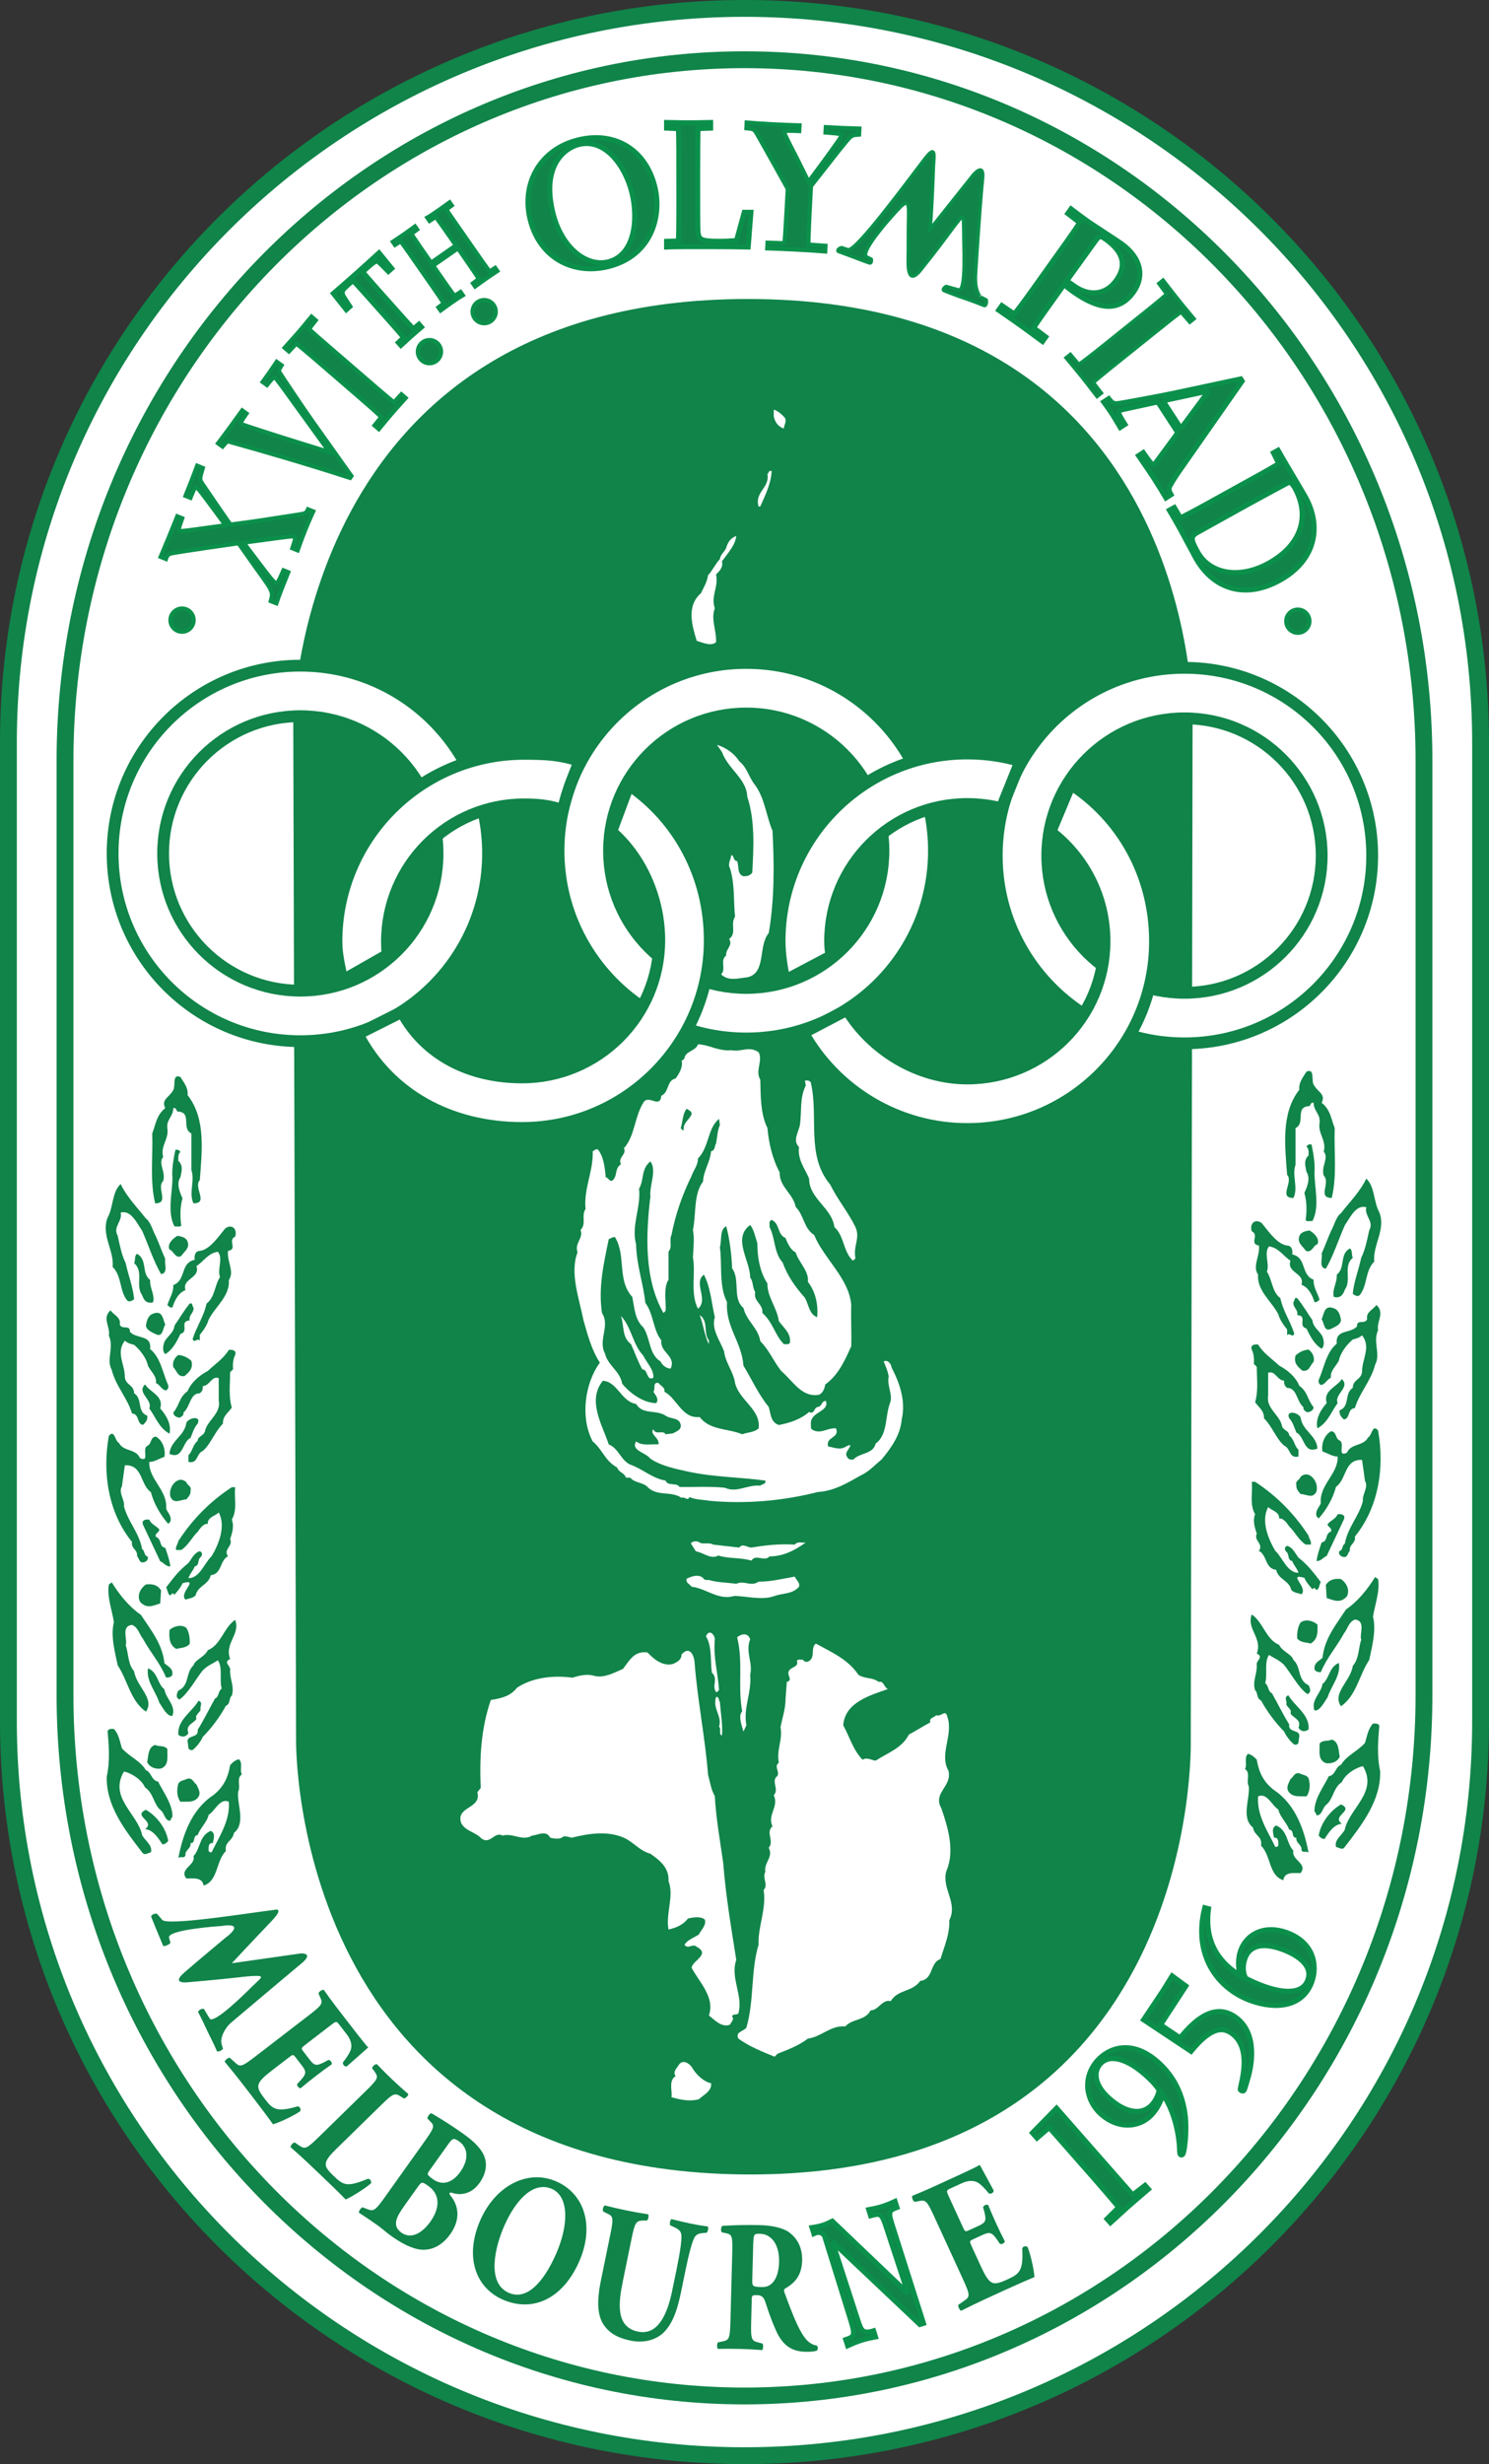 <?xml version="1.0" encoding="UTF-8" standalone="no"?>
<!-- Created with Inkscape (http://www.inkscape.org/) -->
<svg xmlns:dc="http://purl.org/dc/elements/1.1/" xmlns:cc="http://creativecommons.org/ns#" xmlns:rdf="http://www.w3.org/1999/02/22-rdf-syntax-ns#" xmlns:svg="http://www.w3.org/2000/svg" xmlns="http://www.w3.org/2000/svg" xmlns:sodipodi="http://sodipodi.sourceforge.net/DTD/sodipodi-0.dtd" xmlns:inkscape="http://www.inkscape.org/namespaces/inkscape" id="svg2" version="1.1" inkscape:version="0.48.5 r10040" width="79.571" height="131.648" xml:space="preserve" sodipodi:docname="Logo JO d'été - Melbourne 1956.svg"><rect width="100%" height="100%" fill="#333333" stroke="none"/><defs id="defs6"><clipPath clipPathUnits="userSpaceOnUse" id="clipPath24"><path d="m 284.962,307.49 65.831,0 0,109.177 -65.831,0 0,-109.177 z" id="path26" inkscape:connector-curvature="0"/></clipPath><clipPath clipPathUnits="userSpaceOnUse" id="clipPath428"><path d="m 682.627,309.469 63.657,0 0,105.319 -63.657,0 0,-105.319 z" id="path430" inkscape:connector-curvature="0"/></clipPath><clipPath clipPathUnits="userSpaceOnUse" id="clipPath1020"><path d="m 0,595.276 841.89,0 L 841.89,0 0,0 0,595.276 z" id="path1022" inkscape:connector-curvature="0"/></clipPath></defs><sodipodi:namedview pagecolor="#ffffff" bordercolor="#666666" borderopacity="1" objecttolerance="10" gridtolerance="10" guidetolerance="10" inkscape:pageopacity="0" inkscape:pageshadow="2" inkscape:window-width="1280" inkscape:window-height="659" id="namedview4" showgrid="false" fit-margin-top="0" fit-margin-left="0" fit-margin-right="0" fit-margin-bottom="0" inkscape:zoom="2.5373105" inkscape:cx="126.41149" inkscape:cy="66.371279" inkscape:window-x="0" inkscape:window-y="0" inkscape:window-maximized="1" inkscape:current-layer="g10"/><g id="g10" inkscape:groupmode="layer" inkscape:label="The_historic_olympic_collection_style_guide" transform="matrix(1.25,0,0,-1.25,-853.284,518.484)"><g id="g640" transform="translate(745.924,341.209)" style="fill:#ffffff"><path d="m 0,0 c 0,-17.33 -14.089,-31.38 -31.469,-31.38 -17.379,0 -31.468,14.05 -31.468,31.38 l 0,41.839 c 0,17.331 14.089,31.38 31.468,31.38 C -14.089,73.219 0,59.17 0,41.839 L 0,0 z" style="fill:#ffffff;stroke:#108449;stroke-width:0.72;stroke-linecap:butt;stroke-linejoin:miter;stroke-miterlimit:4;stroke-opacity:1;stroke-dasharray:none" id="path642" inkscape:connector-curvature="0"/></g><g id="g432" transform="translate(692.495,328.327)"><path d="m 0,0 c -0.276,-0.245 -0.462,-0.652 -0.396,-0.9 l 0.06,-0.201 c -0.035,-0.074 -0.201,-0.154 -0.258,-0.11 -0.114,0.276 -0.258,0.55 -0.396,0.836 -0.126,0.262 -0.257,0.559 -0.406,0.832 0.003,0.087 0.166,0.173 0.245,0.139 L -0.9,0.18 c 0.194,-0.237 1.565,1.129 1.816,1.379 0,0 0.238,0.223 0.317,0.304 C 1.364,1.999 1.347,2.066 0.345,1.948 -0.482,1.851 -1.8,1.74 -1.8,1.74 c 0,0 -0.807,-0.121 -0.18,0.42 0.765,0.66 1.74,1.47 1.74,1.47 0,0 0.975,0.69 -0.18,0.51 0,0 -2.34,-0.15 -2.22,-0.51 L -2.58,3.42 C -2.616,3.353 -2.87,3.24 -2.895,3.3 c -0.093,0.222 -0.157,0.376 -0.259,0.619 -0.08,0.191 -0.154,0.383 -0.253,0.623 0.003,0.089 0.2,0.157 0.257,0.115 L -2.94,4.41 c 0.183,-0.286 3.78,0.3 4.8,0.42 0,0 0.466,0.135 -0.12,-0.48 C 0.555,3.105 0.045,2.55 0.045,2.55 L 3,2.97 C 3,2.97 3.57,3 3.03,2.55 2.047,1.731 0,0 0,0" style="fill:#108449;fill-opacity:1;fill-rule:nonzero;stroke:none" id="path434" inkscape:connector-curvature="0"/></g><g id="g436" transform="translate(695.675,327.388)"><path d="m 0,0 c -0.174,-0.134 -0.183,-0.149 -0.078,-0.284 l 0.267,-0.347 c 0.202,-0.261 0.288,-0.282 0.629,-0.108 l 0.175,0.095 C 1.07,-0.641 1.167,-0.766 1.13,-0.835 0.923,-0.978 0.695,-1.145 0.459,-1.327 0.222,-1.509 0.002,-1.687 -0.189,-1.85 c -0.076,-0.018 -0.179,0.102 -0.15,0.181 l 0.136,0.145 c 0.256,0.285 0.264,0.378 0.062,0.639 l -0.267,0.347 c -0.105,0.135 -0.115,0.136 -0.301,-0.008 l -0.741,-0.57 c -0.286,-0.221 -0.47,-0.394 -0.529,-0.536 -0.062,-0.151 -0.038,-0.285 0.245,-0.651 0.337,-0.437 0.487,-0.594 1.403,-0.328 0.1,0.012 0.172,-0.132 0.113,-0.21 -0.339,-0.229 -0.937,-0.496 -1.159,-0.555 -0.193,0.275 -0.558,0.762 -0.876,1.173 l -0.504,0.653 c -0.186,0.241 -0.382,0.482 -0.685,0.849 0.007,0.069 0.156,0.184 0.218,0.168 l 0.226,-0.203 c 0.211,-0.197 0.278,-0.193 0.851,0.247 l 2.321,1.787 c 0.567,0.436 0.587,0.5 0.462,0.764 L 0.571,2.192 C 0.573,2.265 0.72,2.371 0.796,2.349 0.966,2.104 1.149,1.853 1.335,1.612 L 2.157,0.548 C 2.405,0.226 2.632,-0.055 2.695,-0.11 2.599,-0.192 2.178,-0.572 1.78,-0.918 1.696,-0.951 1.595,-0.845 1.612,-0.752 1.787,-0.529 1.92,-0.315 1.956,-0.183 2.001,0.004 1.96,0.212 1.77,0.458 L 1.46,0.859 C 1.332,1.025 1.32,1.016 1.089,0.838 L 0,0 z" style="fill:#108449;fill-opacity:1;fill-rule:nonzero;stroke:none" id="path438" inkscape:connector-curvature="0"/></g><g id="g440" transform="translate(697.008,322.944)"><path d="M 0,0 C -0.258,-0.252 -0.416,-0.441 -0.445,-0.583 -0.48,-0.73 -0.443,-0.85 -0.114,-1.162 0.295,-1.551 0.438,-1.654 1.34,-1.283 1.431,-1.264 1.513,-1.384 1.478,-1.478 1.17,-1.736 0.607,-2.079 0.395,-2.164 c -0.227,0.237 -0.654,0.653 -1.023,1.003 l -0.603,0.573 c -0.207,0.196 -0.438,0.405 -0.728,0.659 -0.007,0.071 0.11,0.203 0.179,0.201 l 0.198,-0.136 c 0.241,-0.154 0.307,-0.142 0.817,0.357 L 1.279,2.492 C 1.789,2.991 1.801,3.054 1.642,3.29 L 1.533,3.435 C 1.521,3.51 1.648,3.634 1.735,3.615 1.958,3.382 2.177,3.162 2.393,2.957 2.609,2.752 2.84,2.544 3.076,2.341 3.079,2.274 2.953,2.151 2.884,2.153 L 2.745,2.242 C 2.498,2.392 2.433,2.38 1.922,1.88 L 0,0 z" style="fill:#108449;fill-opacity:1;fill-rule:nonzero;stroke:none" id="path442" inkscape:connector-curvature="0"/></g><g id="g444" transform="translate(700.468,321.288)"><path d="m 0,0 c 0.186,0.261 0.191,0.267 0.48,0.061 0.506,-0.36 0.486,-0.946 0.081,-1.514 -0.376,-0.528 -0.847,-0.754 -1.237,-0.476 -0.411,0.293 -0.235,0.65 0.127,1.159 L 0,0 z m -1.392,-0.415 c -0.419,-0.587 -0.483,-0.61 -0.762,-0.5 l -0.18,0.07 c -0.056,0.011 -0.177,-0.159 -0.163,-0.228 0.31,-0.201 0.572,-0.379 0.831,-0.563 0.152,-0.109 0.334,-0.277 0.524,-0.413 0.321,-0.229 0.73,-0.491 1.164,-0.584 0.435,-0.093 0.976,0.053 1.398,0.657 0.446,0.636 0.335,1.227 -0.003,1.635 -0.038,0.047 -0.05,0.085 -0.036,0.105 0.023,0.032 0.094,0.021 0.156,-0.004 C 1.738,-0.304 2.265,-0.355 2.656,0.193 2.93,0.578 2.989,0.949 2.883,1.28 2.772,1.615 2.486,1.927 1.98,2.288 1.453,2.663 1.05,2.911 0.626,3.164 0.543,3.214 0.414,3.011 0.438,2.944 L 0.562,2.817 C 0.76,2.627 0.719,2.547 0.249,1.888 L -1.392,-0.415 z M 1.293,1.814 C 1.497,2.101 1.54,2.149 1.787,1.973 2.151,1.714 2.235,1.23 1.831,0.663 1.552,0.271 1.128,0.033 0.674,0.355 0.401,0.551 0.405,0.568 0.525,0.737 l 0.768,1.077 z" style="fill:#108449;fill-opacity:1;fill-rule:nonzero;stroke:none" id="path446" inkscape:connector-curvature="0"/></g><g id="g448" transform="translate(706.419,321.546)"><path d="m 0,0 c -1.236,0.548 -2.608,-0.185 -3.251,-1.635 -0.679,-1.53 -0.244,-2.88 0.945,-3.407 1.272,-0.564 2.561,0.013 3.269,1.61 C 1.622,-1.946 1.23,-0.545 0,0 m -0.026,-3.108 c -0.526,-1.187 -1.243,-1.991 -2.018,-1.647 -0.964,0.427 -0.582,1.976 -0.186,2.869 0.542,1.223 1.306,1.892 2.033,1.57 0.734,-0.325 0.726,-1.54 0.171,-2.792" style="fill:#108449;fill-opacity:1;fill-rule:nonzero;stroke:none" id="path450" inkscape:connector-curvature="0"/></g><g id="g452" transform="translate(708.718,319.275)"><path d="M 0,0 C 0.15,0.73 0.123,0.792 -0.15,0.914 L -0.3,0.986 C -0.341,1.043 -0.312,1.217 -0.233,1.25 0.068,1.172 0.384,1.099 0.688,1.037 0.998,0.973 1.311,0.917 1.618,0.871 1.659,0.813 1.624,0.641 1.563,0.604 l -0.158,0 C 1.105,0.591 1.056,0.544 0.906,-0.186 L 0.535,-1.999 C 0.347,-2.917 0.222,-3.946 1.186,-4.144 1.997,-4.31 2.424,-3.481 2.644,-2.406 l 0.195,0.949 c 0.13,0.636 0.227,1.238 0.199,1.456 C 3.015,0.176 2.885,0.251 2.722,0.326 L 2.559,0.4 C 2.521,0.473 2.566,0.627 2.613,0.667 2.952,0.581 3.198,0.523 3.458,0.469 3.692,0.421 3.928,0.381 4.173,0.348 4.201,0.293 4.181,0.133 4.118,0.081 L 3.997,0.073 C 3.823,0.059 3.693,0.037 3.602,-0.116 3.491,-0.306 3.343,-0.897 3.213,-1.533 L 3.033,-2.412 C 2.882,-3.15 2.686,-3.813 2.24,-4.22 1.885,-4.532 1.383,-4.634 0.869,-4.528 c -0.482,0.098 -0.893,0.28 -1.165,0.696 -0.26,0.405 -0.281,1.014 -0.106,1.87 L 0,0 z" style="fill:#108449;fill-opacity:1;fill-rule:nonzero;stroke:none" id="path454" inkscape:connector-curvature="0"/></g><g id="g456" transform="translate(713.854,315.557)"><path d="m 0,0 c -0.019,-0.737 -0.06,-0.792 -0.353,-0.848 l -0.175,-0.035 c -0.053,-0.039 -0.058,-0.231 -0.008,-0.281 0.337,0.007 0.622,0.008 0.945,-0.001 0.311,-0.008 0.608,-0.024 0.95,-0.049 0.047,0.047 0.052,0.239 0.008,0.28 L 1.193,-0.889 C 0.904,-0.817 0.867,-0.76 0.886,-0.024 L 0.912,0.962 C 0.916,1.122 0.93,1.137 1.156,1.132 1.318,1.127 1.42,1.06 1.492,0.842 1.629,0.414 1.767,0.017 1.963,-0.413 c 0.27,-0.584 0.638,-0.858 1.233,-0.874 0.2,-0.005 0.408,0.006 0.512,0.059 0.034,0.047 0.037,0.167 -0.02,0.209 -0.097,0.01 -0.264,0.063 -0.427,0.235 C 2.959,-0.447 2.71,0.161 2.311,1.245 2.281,1.334 2.282,1.382 2.348,1.421 2.651,1.597 3.047,1.891 3.066,2.604 3.079,3.116 2.896,3.522 2.528,3.804 2.287,3.995 1.818,4.111 1.268,4.126 0.653,4.142 0.148,4.123 -0.338,4.096 -0.417,4.058 -0.422,3.858 -0.359,3.816 L -0.185,3.78 C 0.086,3.724 0.096,3.636 0.075,2.835 L 0,0 z M 0.976,3.356 C 0.999,3.74 0.999,3.764 1.265,3.757 1.769,3.744 2.1,3.27 2.08,2.55 2.068,2.077 1.938,1.824 1.825,1.691 1.698,1.542 1.56,1.473 1.327,1.48 0.946,1.49 0.927,1.514 0.934,1.795 l 0.042,1.561 z" style="fill:#108449;fill-opacity:1;fill-rule:nonzero;stroke:none" id="path458" inkscape:connector-curvature="0"/></g><g id="g460" transform="translate(723.787,319.607)"><path d="M 0,0 C 0.094,-0.204 0.106,-0.216 0.265,-0.143 L 0.671,0.043 C 0.977,0.184 1.018,0.264 0.922,0.644 L 0.868,0.839 C 0.882,0.916 1.029,0.984 1.089,0.932 1.184,0.693 1.299,0.429 1.425,0.152 1.552,-0.125 1.679,-0.384 1.797,-0.612 1.798,-0.691 1.654,-0.766 1.583,-0.719 L 1.47,-0.551 c -0.225,0.32 -0.316,0.349 -0.622,0.209 L 0.442,-0.529 C 0.283,-0.602 0.281,-0.611 0.381,-0.83 l 0.398,-0.867 c 0.153,-0.334 0.284,-0.557 0.411,-0.648 0.137,-0.096 0.275,-0.103 0.704,0.094 0.512,0.235 0.702,0.348 0.648,1.32 0.01,0.101 0.17,0.14 0.234,0.063 0.15,-0.389 0.28,-1.044 0.288,-1.278 C 2.745,-2.275 2.177,-2.527 1.695,-2.748 L 0.931,-3.099 c -0.282,-0.129 -0.567,-0.269 -1.002,-0.486 -0.067,0.022 -0.147,0.197 -0.117,0.255 l 0.254,0.178 C 0.31,-2.987 0.322,-2.92 0.015,-2.25 L -1.232,0.466 C -1.536,1.129 -1.594,1.164 -1.886,1.1 L -2.05,1.069 c -0.073,0.02 -0.144,0.19 -0.105,0.261 0.283,0.112 0.575,0.237 0.857,0.366 l 1.247,0.572 C 0.325,2.441 0.657,2.602 0.727,2.652 0.786,2.538 1.068,2.033 1.321,1.558 1.334,1.467 1.206,1.391 1.117,1.429 0.935,1.654 0.753,1.835 0.629,1.902 0.454,1.989 0.238,1.995 -0.05,1.863 L -0.521,1.647 C -0.715,1.558 -0.708,1.544 -0.585,1.274 L 0,0 z" style="fill:#108449;fill-opacity:1;fill-rule:nonzero;stroke:none" id="path462" inkscape:connector-curvature="0"/></g><g id="g464" transform="translate(721.954,315.435)"><path d="m 0,0 -3.744,3.54 1.089,-3.353 c 0.15,-0.461 0.215,-0.602 0.675,-0.457 l 0.082,-0.259 c -0.188,-0.037 -0.399,-0.08 -0.576,-0.136 -0.213,-0.067 -0.372,-0.133 -0.614,-0.24 l -0.082,0.259 c 0.398,0.133 0.415,0.193 0.183,0.928 l -1.102,3.542 c -0.151,0.121 -0.238,0.155 -0.443,0.06 l -0.082,0.259 c 0.181,0.026 0.311,0.052 0.473,0.103 0.126,0.04 0.268,0.108 0.396,0.171 l 3.239,-3.09 -0.967,2.937 c -0.171,0.508 -0.252,0.49 -0.633,0.385 l -0.081,0.26 c 0.178,0.033 0.389,0.076 0.561,0.13 0.191,0.061 0.349,0.126 0.563,0.224 L -0.981,5.004 C -1.29,4.884 -1.372,4.85 -1.206,4.325 L 0.153,0.049 0,0 z" style="fill:#108449;fill-opacity:1;fill-rule:nonzero;stroke:none" id="path466" inkscape:connector-curvature="0"/></g><g id="g468" transform="translate(721.954,315.435)"><path d="m 0,0 -3.744,3.54 1.089,-3.353 c 0.15,-0.461 0.215,-0.602 0.675,-0.457 l 0.082,-0.259 c -0.188,-0.037 -0.399,-0.08 -0.576,-0.136 -0.213,-0.067 -0.372,-0.133 -0.614,-0.24 l -0.082,0.259 c 0.398,0.133 0.415,0.193 0.183,0.928 l -1.102,3.542 c -0.151,0.121 -0.238,0.155 -0.443,0.06 l -0.082,0.259 c 0.181,0.026 0.311,0.052 0.473,0.103 0.126,0.04 0.268,0.108 0.396,0.171 l 3.239,-3.09 -0.967,2.937 c -0.171,0.508 -0.252,0.49 -0.633,0.385 l -0.081,0.26 c 0.178,0.033 0.389,0.076 0.561,0.13 0.191,0.061 0.349,0.126 0.563,0.224 L -0.981,5.004 C -1.29,4.884 -1.372,4.85 -1.206,4.325 L 0.153,0.049 0,0 z" style="fill:none;stroke:#0b904b;stroke-width:0.216;stroke-linecap:butt;stroke-linejoin:miter;stroke-miterlimit:4;stroke-opacity:1;stroke-dasharray:none" id="path470" inkscape:connector-curvature="0"/></g><g id="g472" transform="translate(731.725,321.22)"><path d="m 0,0 c -0.239,-0.211 -0.505,-0.426 -0.826,-0.71 -0.282,-0.249 -0.539,-0.496 -0.8,-0.726 l -0.145,0.163 0.499,0.498 c -0.143,0.174 -0.81,0.951 -0.949,1.108 L -4.243,2.634 -4.765,2.183 -4.962,2.406 -3.929,3.462 -0.673,-0.246 -0.144,0.163 0,0 z" style="fill:#108449;fill-opacity:1;fill-rule:nonzero;stroke:none" id="path474" inkscape:connector-curvature="0"/></g><g id="g476" transform="translate(731.725,321.22)"><path d="m 0,0 c -0.239,-0.211 -0.505,-0.426 -0.826,-0.71 -0.282,-0.249 -0.539,-0.496 -0.8,-0.726 l -0.145,0.163 0.499,0.498 c -0.143,0.174 -0.81,0.951 -0.949,1.108 L -4.243,2.634 -4.765,2.183 -4.962,2.406 -3.929,3.462 -0.673,-0.246 -0.144,0.163 0,0 z" style="fill:none;stroke:#0b904b;stroke-width:0.216;stroke-linecap:butt;stroke-linejoin:miter;stroke-miterlimit:4;stroke-opacity:1;stroke-dasharray:none" id="path478" inkscape:connector-curvature="0"/></g><g id="g480" transform="translate(729.713,324.411)"><path d="m 0,0 c 0.721,-0.631 1.644,-0.591 2.189,0.032 0.11,0.125 0.194,0.254 0.267,0.393 0.068,0.133 0.13,0.281 0.177,0.433 0.639,-0.955 0.703,-2.15 0.71,-2.329 0.002,-0.118 0.004,-0.216 0.036,-0.244 0.022,-0.02 0.064,-0.027 0.097,0.011 0.067,0.077 0.12,0.61 0.129,0.852 C 3.657,0.067 3.483,1.31 2.396,2.262 1.32,3.204 0.329,2.876 -0.183,2.292 -0.809,1.577 -0.677,0.593 0,0 M 0.357,0.671 C -0.315,1.26 -0.342,1.824 -0.05,2.157 0.366,2.632 1.147,2.334 1.851,1.717 2.216,1.396 2.364,1.2 2.471,1.048 2.407,0.699 2.206,0.47 2.173,0.432 1.79,-0.005 1.121,0.002 0.357,0.671" style="fill:#108449;fill-opacity:1;fill-rule:nonzero;stroke:none" id="path482" inkscape:connector-curvature="0"/></g><g id="g484" transform="translate(729.713,324.411)"><path d="m 0,0 c 0.721,-0.631 1.644,-0.591 2.189,0.032 0.11,0.125 0.194,0.254 0.267,0.393 0.068,0.133 0.13,0.281 0.177,0.433 0.639,-0.955 0.703,-2.15 0.71,-2.329 0.002,-0.118 0.004,-0.216 0.036,-0.244 0.022,-0.02 0.064,-0.027 0.097,0.011 0.067,0.077 0.12,0.61 0.129,0.852 C 3.657,0.067 3.483,1.31 2.396,2.262 1.32,3.204 0.329,2.876 -0.183,2.292 -0.809,1.577 -0.677,0.593 0,0 z M 0.357,0.671 C -0.315,1.26 -0.342,1.824 -0.05,2.157 0.366,2.632 1.147,2.334 1.851,1.717 2.216,1.396 2.364,1.2 2.471,1.048 2.407,0.699 2.206,0.47 2.173,0.432 1.79,-0.005 1.121,0.002 0.357,0.671 z" style="fill:none;stroke:#0b904b;stroke-width:0.216;stroke-linecap:butt;stroke-linejoin:miter;stroke-miterlimit:4;stroke-opacity:1;stroke-dasharray:none" id="path486" inkscape:connector-curvature="0"/></g><g id="g488" transform="translate(732.244,328.244)"><path d="M 0,0 0.832,-0.557 C 1.226,-0.086 2.155,1.029 3.163,0.356 4.206,-0.342 3.85,-1.815 3.773,-2.139 3.722,-2.332 3.601,-2.749 3.569,-2.797 3.536,-2.845 3.47,-2.827 3.434,-2.803 3.392,-2.775 3.4,-2.763 3.432,-2.61 3.544,-2.117 3.823,-0.889 3.015,-0.348 2.665,-0.115 2.178,-0.06 1.302,-1.133 l -2.03,1.35 0.815,1.218 C 0.208,1.627 0.41,1.955 0.494,2.09 L 1.081,1.659 0,0 z" style="fill:#108449;fill-opacity:1;fill-rule:nonzero;stroke:none" id="path490" inkscape:connector-curvature="0"/></g><g id="g492" transform="translate(732.244,328.244)"><path d="M 0,0 0.832,-0.557 C 1.226,-0.086 2.155,1.029 3.163,0.356 4.206,-0.342 3.85,-1.815 3.773,-2.139 3.722,-2.332 3.601,-2.749 3.569,-2.797 3.536,-2.845 3.47,-2.827 3.434,-2.803 3.392,-2.775 3.4,-2.763 3.432,-2.61 3.544,-2.117 3.823,-0.889 3.015,-0.348 2.665,-0.115 2.178,-0.06 1.302,-1.133 l -2.03,1.35 0.815,1.218 C 0.208,1.627 0.41,1.955 0.494,2.09 L 1.081,1.659 0,0 z" style="fill:none;stroke:#0b904b;stroke-width:0.216;stroke-linecap:butt;stroke-linejoin:miter;stroke-miterlimit:4;stroke-opacity:1;stroke-dasharray:none" id="path494" inkscape:connector-curvature="0"/></g><g id="g496" transform="translate(734.131,333.248)"><path d="M 0,0 C -0.515,-2.044 0.563,-3.469 1.977,-3.975 3.078,-4.369 4.201,-4.223 4.58,-3.164 4.832,-2.46 4.66,-1.474 3.499,-1.058 2.549,-0.719 1.787,-1.124 1.535,-1.828 1.413,-2.17 1.425,-2.544 1.514,-2.9 1.059,-2.599 -0.081,-1.844 0.162,-0.042 L 0,0 z M 2.537,-3.358 C 2.216,-3.244 1.921,-3.1 1.75,-3.015 1.557,-2.63 1.696,-2.24 1.72,-2.172 c 0.252,0.704 0.996,0.607 1.577,0.4 C 3.803,-1.954 4.654,-2.396 4.409,-3.08 4.131,-3.859 2.981,-3.517 2.537,-3.358" style="fill:#108449;fill-opacity:1;fill-rule:nonzero;stroke:none" id="path498" inkscape:connector-curvature="0"/></g><g id="g500" transform="translate(734.131,333.248)"><path d="M 0,0 C -0.515,-2.044 0.563,-3.469 1.977,-3.975 3.078,-4.369 4.201,-4.223 4.58,-3.164 4.832,-2.46 4.66,-1.474 3.499,-1.058 2.549,-0.719 1.787,-1.124 1.535,-1.828 1.413,-2.17 1.425,-2.544 1.514,-2.9 1.059,-2.599 -0.081,-1.844 0.162,-0.042 L 0,0 z M 2.537,-3.358 C 2.216,-3.244 1.921,-3.1 1.75,-3.015 1.557,-2.63 1.696,-2.24 1.72,-2.172 c 0.252,0.704 0.996,0.607 1.577,0.4 C 3.803,-1.954 4.654,-2.396 4.409,-3.08 4.131,-3.859 2.981,-3.517 2.537,-3.358 z" style="fill:none;stroke:#0b904b;stroke-width:0.216;stroke-linecap:butt;stroke-linejoin:miter;stroke-miterlimit:4;stroke-opacity:1;stroke-dasharray:none" id="path502" inkscape:connector-curvature="0"/></g><g id="g504" transform="translate(705.296,405.389)"><path d="m 0,0 c 0.407,-1.628 1.839,-2.369 3.349,-1.992 1.805,0.451 2.3,2.117 1.974,3.423 C 4.936,2.979 3.637,3.815 2.03,3.414 0.461,3.021 -0.399,1.599 0,0 M 0.975,0.275 C 0.451,2.373 1.52,3.084 2.078,3.223 3.193,3.502 4.056,2.322 4.342,1.178 4.628,0.034 4.476,-1.508 3.331,-1.794 2.407,-2.025 1.342,-1.192 0.975,0.275" style="fill:#108449;fill-opacity:1;fill-rule:nonzero;stroke:none" id="path506" inkscape:connector-curvature="0"/></g><g id="g508" transform="translate(705.296,405.389)"><path d="m 0,0 c 0.407,-1.628 1.839,-2.369 3.349,-1.992 1.805,0.451 2.3,2.117 1.974,3.423 C 4.936,2.979 3.637,3.815 2.03,3.414 0.461,3.021 -0.399,1.599 0,0 z M 0.975,0.275 C 0.451,2.373 1.52,3.084 2.078,3.223 3.193,3.502 4.056,2.322 4.342,1.178 4.628,0.034 4.476,-1.508 3.331,-1.794 2.407,-2.025 1.342,-1.192 0.975,0.275 z" style="fill:none;stroke:#0b904b;stroke-width:0.216;stroke-linecap:butt;stroke-linejoin:miter;stroke-miterlimit:4;stroke-opacity:1;stroke-dasharray:none" id="path510" inkscape:connector-curvature="0"/></g><g id="g512" transform="translate(714.613,404.231)"><path d="m 0,0 c -0.339,0.008 -1.056,0.015 -1.765,0.015 -0.71,0 -1.408,0 -1.723,-0.015 l 0,0.242 0.506,0.015 c 0.013,0.401 0.019,0.499 0.019,1.467 0,2.555 0,2.835 -0.019,3.334 l -0.506,0.022 0,0.242 c 0.173,0 0.408,-0.015 0.945,-0.015 0.531,0 0.771,0.015 0.938,0.015 l 0,-0.242 -0.543,-0.022 c -0.006,-0.25 -0.013,-1.142 -0.013,-2.057 0,-1.081 0,-2.207 0.013,-2.336 0.037,-0.363 0.111,-0.423 0.981,-0.423 0.192,0 0.469,0.023 0.667,0.03 l 0.333,1.21 0.284,0 L 0,0 z" style="fill:#108449;fill-opacity:1;fill-rule:nonzero;stroke:none" id="path514" inkscape:connector-curvature="0"/></g><g id="g516" transform="translate(714.613,404.231)"><path d="m 0,0 c -0.339,0.008 -1.056,0.015 -1.765,0.015 -0.71,0 -1.408,0 -1.723,-0.015 l 0,0.242 0.506,0.015 c 0.013,0.401 0.019,0.499 0.019,1.467 0,2.555 0,2.835 -0.019,3.334 l -0.506,0.022 0,0.242 c 0.173,0 0.408,-0.015 0.945,-0.015 0.531,0 0.771,0.015 0.938,0.015 l 0,-0.242 -0.543,-0.022 c -0.006,-0.25 -0.013,-1.142 -0.013,-2.057 0,-1.081 0,-2.207 0.013,-2.336 0.037,-0.363 0.111,-0.423 0.981,-0.423 0.192,0 0.469,0.023 0.667,0.03 l 0.333,1.21 0.284,0 L 0,0 z" style="fill:none;stroke:#0b904b;stroke-width:0.216;stroke-linecap:butt;stroke-linejoin:miter;stroke-miterlimit:4;stroke-opacity:1;stroke-dasharray:none" id="path518" inkscape:connector-curvature="0"/></g><g id="g520" transform="translate(716.167,404.39)"><path d="M 0,0 C 0.041,0.475 0.109,1.758 0.139,2.324 L -0.544,3.55 C -1.125,4.58 -1.187,4.697 -1.236,4.768 -1.321,4.886 -1.374,4.889 -1.63,4.917 l 0.013,0.242 C -1.308,5.135 -1.044,5.113 -0.561,5.087 -0.13,5.064 0.255,5.051 0.641,5.038 L 0.628,4.797 C 0.122,4.824 -0.016,4.801 -0.018,4.755 -0.023,4.672 0.501,3.698 0.596,3.496 l 0.43,-0.871 0.376,0.51 C 1.556,3.339 2.438,4.533 2.442,4.609 2.445,4.661 2.401,4.686 1.752,4.736 L 1.765,4.963 C 2.429,4.927 2.587,4.919 3.2,4.901 L 3.186,4.644 C 2.974,4.633 2.897,4.622 2.785,4.515 2.674,4.414 2.04,3.608 1.886,3.404 L 1.13,2.445 C 1.06,1.132 1.052,0.981 1.038,0.573 1.025,0.331 1.023,0.165 1.019,-0.055 L 1.751,-0.109 1.738,-0.35 C 1.383,-0.324 1.044,-0.298 0.5,-0.269 -0.043,-0.24 -0.368,-0.23 -0.739,-0.218 L -0.726,0.024 0,0 z" style="fill:#108449;fill-opacity:1;fill-rule:nonzero;stroke:none" id="path522" inkscape:connector-curvature="0"/></g><g id="g524" transform="translate(716.167,404.39)"><path d="M 0,0 C 0.041,0.475 0.109,1.758 0.139,2.324 L -0.544,3.55 C -1.125,4.58 -1.187,4.697 -1.236,4.768 -1.321,4.886 -1.374,4.889 -1.63,4.917 l 0.013,0.242 C -1.308,5.135 -1.044,5.113 -0.561,5.087 -0.13,5.064 0.255,5.051 0.641,5.038 L 0.628,4.797 C 0.122,4.824 -0.016,4.801 -0.018,4.755 -0.023,4.672 0.501,3.698 0.596,3.496 l 0.43,-0.871 0.376,0.51 C 1.556,3.339 2.438,4.533 2.442,4.609 2.445,4.661 2.401,4.686 1.752,4.736 L 1.765,4.963 C 2.429,4.927 2.587,4.919 3.2,4.901 L 3.186,4.644 C 2.974,4.633 2.897,4.622 2.785,4.515 2.674,4.414 2.04,3.608 1.886,3.404 L 1.13,2.445 C 1.06,1.132 1.052,0.981 1.038,0.573 1.025,0.331 1.023,0.165 1.019,-0.055 L 1.751,-0.109 1.738,-0.35 C 1.383,-0.324 1.044,-0.298 0.5,-0.269 -0.043,-0.24 -0.368,-0.23 -0.739,-0.218 L -0.726,0.024 0,0 z" style="fill:none;stroke:#0b904b;stroke-width:0.18;stroke-linecap:butt;stroke-linejoin:miter;stroke-miterlimit:4;stroke-opacity:1;stroke-dasharray:none" id="path526" inkscape:connector-curvature="0"/></g><g id="g528" transform="translate(726.816,400.776)"><path d="M 0,0 C 0.26,0.39 0.366,0.538 1.302,1.848 1.391,1.776 1.504,1.675 1.671,1.556 2.784,0.761 3.651,0.661 4.271,1.528 4.742,2.186 4.614,2.983 3.747,3.603 3.649,3.673 3.345,3.872 3.035,4.075 2.725,4.279 2.415,4.482 2.304,4.561 2.027,4.759 1.786,4.941 1.599,5.083 L 1.459,4.886 1.968,4.494 C 1.696,4.075 1.534,3.848 0.048,1.769 -0.515,0.982 -0.579,0.906 -0.824,0.589 l -0.532,0.362 -0.14,-0.197 c 0.178,-0.128 0.414,-0.278 0.968,-0.674 0.51,-0.365 0.747,-0.553 0.907,-0.667 L 0.52,-0.39 0,0 z M 2.645,3.713 C 2.804,3.934 2.85,3.947 3.072,3.789 3.699,3.34 4.069,2.779 3.532,2.028 3.075,1.389 2.362,1.341 1.735,1.789 1.618,1.873 1.49,1.955 1.421,2.014 l 1.224,1.699 z" style="fill:#108449;fill-opacity:1;fill-rule:nonzero;stroke:none" id="path530" inkscape:connector-curvature="0"/></g><g id="g532" transform="translate(726.816,400.776)"><path d="M 0,0 C 0.26,0.39 0.366,0.538 1.302,1.848 1.391,1.776 1.504,1.675 1.671,1.556 2.784,0.761 3.651,0.661 4.271,1.528 4.742,2.186 4.614,2.983 3.747,3.603 3.649,3.673 3.345,3.872 3.035,4.075 2.725,4.279 2.415,4.482 2.304,4.561 2.027,4.759 1.786,4.941 1.599,5.083 L 1.459,4.886 1.968,4.494 C 1.696,4.075 1.534,3.848 0.048,1.769 -0.515,0.982 -0.579,0.906 -0.824,0.589 l -0.532,0.362 -0.14,-0.197 c 0.178,-0.128 0.414,-0.278 0.968,-0.674 0.51,-0.365 0.747,-0.553 0.907,-0.667 L 0.52,-0.39 0,0 z M 2.645,3.713 C 2.804,3.934 2.85,3.947 3.072,3.789 3.699,3.34 4.069,2.779 3.532,2.028 3.075,1.389 2.362,1.341 1.735,1.789 1.618,1.873 1.49,1.955 1.421,2.014 l 1.224,1.699 z" style="fill:none;stroke:#0b904b;stroke-width:0.216;stroke-linecap:butt;stroke-linejoin:miter;stroke-miterlimit:4;stroke-opacity:1;stroke-dasharray:none" id="path534" inkscape:connector-curvature="0"/></g><g id="g536" transform="translate(729.716,397.986)"><path d="m 0,0 -0.189,-0.151 c -0.12,0.149 -0.293,0.389 -0.652,0.839 -0.356,0.443 -0.557,0.67 -0.676,0.82 l 0.188,0.151 0.363,-0.429 c 0.322,0.239 0.403,0.295 1.158,0.9 1.994,1.598 2.213,1.772 2.588,2.101 L 2.448,4.683 2.636,4.835 C 2.756,4.685 2.934,4.44 3.289,3.996 3.649,3.547 3.845,3.326 3.965,3.176 L 3.776,3.025 3.403,3.454 C 3.081,3.216 3.005,3.154 2.255,2.554 0.261,0.956 0.037,0.777 -0.343,0.453 L 0,0 z" style="fill:#108449;fill-opacity:1;fill-rule:nonzero;stroke:none" id="path538" inkscape:connector-curvature="0"/></g><g id="g540" transform="translate(729.716,397.986)"><path d="m 0,0 -0.189,-0.151 c -0.12,0.149 -0.293,0.389 -0.652,0.839 -0.356,0.443 -0.557,0.67 -0.676,0.82 l 0.188,0.151 0.363,-0.429 c 0.322,0.239 0.403,0.295 1.158,0.9 1.994,1.598 2.213,1.772 2.588,2.101 L 2.448,4.683 2.636,4.835 C 2.756,4.685 2.934,4.44 3.289,3.996 3.649,3.547 3.845,3.326 3.965,3.176 L 3.776,3.025 3.403,3.454 C 3.081,3.216 3.005,3.154 2.255,2.554 0.261,0.956 0.037,0.777 -0.343,0.453 L 0,0 z" style="fill:none;stroke:#0b904b;stroke-width:0.144;stroke-linecap:butt;stroke-linejoin:miter;stroke-miterlimit:4;stroke-opacity:1;stroke-dasharray:none" id="path542" inkscape:connector-curvature="0"/></g><g id="g544" transform="translate(732.69,393.645)"><path d="M 0,0 C -0.08,0.137 -0.116,0.249 -0.046,0.376 0.042,0.532 0.185,0.77 0.35,1.002 L 3.041,4.852 2.98,4.947 0.106,4.333 C -0.289,4.248 -2.088,3.909 -2.283,3.89 -2.445,3.875 -2.51,3.905 -2.665,4.102 L -2.88,3.962 c 0.088,-0.123 0.212,-0.286 0.356,-0.508 0.128,-0.196 0.243,-0.401 0.352,-0.583 l 0.203,0.132 c -0.303,0.48 -0.306,0.541 -0.236,0.586 0.025,0.017 0.118,0.041 0.227,0.066 l 1.272,0.277 c 0.12,0.024 0.151,0.017 0.205,-0.066 L 0.207,2.776 C 0.281,2.662 0.289,2.649 0.219,2.55 L -0.61,1.425 C -0.657,1.358 -0.702,1.302 -0.74,1.278 -0.771,1.257 -0.832,1.281 -1.187,1.799 L -1.389,1.667 c 0.334,-0.486 0.48,-0.698 0.632,-0.932 0.223,-0.343 0.373,-0.588 0.541,-0.875 L 0,0 z M -0.254,3.874 C -0.312,3.963 -0.309,4 -0.29,4.013 c 0.019,0.012 0.053,0.016 0.105,0.032 L 1.476,4.403 C 1.527,4.409 1.562,4.423 1.57,4.41 1.579,4.397 1.559,4.358 1.538,4.335 L 0.52,2.961 C 0.481,2.909 0.473,2.895 0.454,2.882 0.435,2.87 0.395,2.889 0.36,2.929 l -0.614,0.945 z" style="fill:#108449;fill-opacity:1;fill-rule:nonzero;stroke:none" id="path546" inkscape:connector-curvature="0"/></g><g id="g548" transform="translate(732.69,393.645)"><path d="M 0,0 C -0.08,0.137 -0.116,0.249 -0.046,0.376 0.042,0.532 0.185,0.77 0.35,1.002 L 3.041,4.852 2.98,4.947 0.106,4.333 C -0.289,4.248 -2.088,3.909 -2.283,3.89 -2.445,3.875 -2.51,3.905 -2.665,4.102 L -2.88,3.962 c 0.088,-0.123 0.212,-0.286 0.356,-0.508 0.128,-0.196 0.243,-0.401 0.352,-0.583 l 0.203,0.132 c -0.303,0.48 -0.306,0.541 -0.236,0.586 0.025,0.017 0.118,0.041 0.227,0.066 l 1.272,0.277 c 0.12,0.024 0.151,0.017 0.205,-0.066 L 0.207,2.776 C 0.281,2.662 0.289,2.649 0.219,2.55 L -0.61,1.425 C -0.657,1.358 -0.702,1.302 -0.74,1.278 -0.771,1.257 -0.832,1.281 -1.187,1.799 L -1.389,1.667 c 0.334,-0.486 0.48,-0.698 0.632,-0.932 0.223,-0.343 0.373,-0.588 0.541,-0.875 L 0,0 z M -0.254,3.874 C -0.312,3.963 -0.309,4 -0.29,4.013 c 0.019,0.012 0.053,0.016 0.105,0.032 L 1.476,4.403 C 1.527,4.409 1.562,4.423 1.57,4.41 1.579,4.397 1.559,4.358 1.538,4.335 L 0.52,2.961 C 0.481,2.909 0.473,2.895 0.454,2.882 0.435,2.87 0.395,2.889 0.36,2.929 l -0.614,0.945 z" style="fill:none;stroke:#0b904b;stroke-width:0.216;stroke-linecap:butt;stroke-linejoin:miter;stroke-miterlimit:4;stroke-opacity:1;stroke-dasharray:none" id="path550" inkscape:connector-curvature="0"/></g><g id="g552" transform="translate(732.831,393.096)"><path d="m 0,0 -0.212,-0.117 c 0.152,-0.26 0.282,-0.479 0.47,-0.819 0.087,-0.159 0.494,-0.928 0.656,-1.221 0.673,-1.22 1.997,-1.836 3.599,-0.952 1.516,0.836 1.803,2.272 1.098,3.55 C 5.452,0.728 4.613,2.124 4.435,2.447 L 4.236,2.337 4.466,1.875 C 4.039,1.616 3.793,1.481 1.556,0.247 0.709,-0.221 0.62,-0.262 0.262,-0.444 L 0,0 z M 4.026,-2.384 C 2.755,-3.085 1.504,-2.819 0.999,-1.904 0.698,-1.359 0.683,-1.237 1,-1.062 2.328,-0.322 2.48,-0.238 3.115,0.113 3.32,0.226 4.84,1.056 4.893,1.07 4.978,1.087 5.079,0.966 5.15,0.837 5.817,-0.371 5.429,-1.609 4.026,-2.384" style="fill:#108449;fill-opacity:1;fill-rule:nonzero;stroke:none" id="path554" inkscape:connector-curvature="0"/></g><g id="g556" transform="translate(732.831,393.096)"><path d="m 0,0 -0.212,-0.117 c 0.152,-0.26 0.282,-0.479 0.47,-0.819 0.087,-0.159 0.494,-0.928 0.656,-1.221 0.673,-1.22 1.997,-1.836 3.599,-0.952 1.516,0.836 1.803,2.272 1.098,3.55 C 5.452,0.728 4.613,2.124 4.435,2.447 L 4.236,2.337 4.466,1.875 C 4.039,1.616 3.793,1.481 1.556,0.247 0.709,-0.221 0.62,-0.262 0.262,-0.444 L 0,0 z M 4.026,-2.384 C 2.755,-3.085 1.504,-2.819 0.999,-1.904 0.698,-1.359 0.683,-1.237 1,-1.062 2.328,-0.322 2.48,-0.238 3.115,0.113 3.32,0.226 4.84,1.056 4.893,1.07 4.978,1.087 5.079,0.966 5.15,0.837 5.817,-0.371 5.429,-1.609 4.026,-2.384 z" style="fill:none;stroke:#0b904b;stroke-width:0.216;stroke-linecap:butt;stroke-linejoin:miter;stroke-miterlimit:4;stroke-opacity:1;stroke-dasharray:none" id="path558" inkscape:connector-curvature="0"/></g><g id="g560" transform="translate(724.335,403.084)"><path d="m 0,0 c -0.057,-0.822 0.254,-1.014 0.2,-0.984 l 0.252,-0.129 c 0.028,-0.081 0.006,-0.24 -0.069,-0.25 -0.289,0.113 -0.593,0.232 -0.907,0.336 -0.289,0.095 -0.549,0.204 -0.823,0.306 -0.085,0.031 0.007,0.147 0.092,0.182 l 0.522,-0.146 c 0.352,-0.119 0.215,2.068 0.226,2.484 0,0 -0.008,0.427 -0.014,0.545 -0.008,0.171 -0.018,0.203 -0.657,-0.665 -0.528,-0.719 -1.06,-1.374 -1.06,-1.374 -0.492,-0.681 -0.66,-0.444 -0.644,0.3 0.012,0.583 -10e-4,1.164 0.016,1.854 0.014,0.625 -0.032,0.755 -0.504,0.234 0,0 -1.611,-1.729 -1.292,-1.968 l 0.203,-0.099 c 0.023,-0.077 -0.009,-0.19 -0.073,-0.165 -0.09,0.035 -0.131,0.038 -0.685,0.254 -0.201,0.078 -0.403,0.144 -0.654,0.243 -0.064,0.068 0.07,0.15 0.144,0.162 L -5.449,1.029 C -5.1,0.96 -2.832,4.055 -2.163,4.924 -1.661,5.576 -1.787,4.992 -1.803,4.548 -1.868,2.724 -1.941,1.911 -1.941,1.911 l 1.836,2.307 c 0,0 0.479,0.587 0.404,-0.15 C 0.163,2.727 0,0 0,0" style="fill:#108449;fill-opacity:1;fill-rule:nonzero;stroke:#0b904b;stroke-width:0.144;stroke-linecap:butt;stroke-linejoin:miter;stroke-miterlimit:4;stroke-opacity:1;stroke-dasharray:none" id="path562" inkscape:connector-curvature="0"/></g><g id="g564" transform="translate(696.018,392.928)"><path d="m 0,0 c -0.084,-0.19 -0.201,-0.439 -0.337,-0.778 -0.12,-0.3 -0.218,-0.563 -0.331,-0.885 l -0.224,0.09 c 0.145,0.421 0.135,0.478 0.072,0.503 -0.05,0.02 -0.454,-0.034 -0.566,-0.049 l -1.593,-0.214 0.692,-0.915 c 0.129,-0.164 0.571,-0.768 0.669,-0.808 0.078,-0.031 0.114,0 0.346,0.538 L -1.068,-2.6 c -0.175,-0.435 -0.411,-1.024 -0.508,-1.326 l -0.239,0.095 c 0.045,0.173 0.084,0.289 0.014,0.441 -0.064,0.164 -0.147,0.283 -0.681,1.023 l -0.711,1.008 -1.384,-0.2 c -0.244,-0.04 -1.418,-0.206 -1.532,-0.246 -0.123,-0.042 -0.166,-0.15 -0.189,-0.226 l -0.224,0.09 c 0.286,0.673 0.386,0.922 0.711,1.731 l 0.21,-0.084 c -0.167,-0.478 -0.174,-0.515 -0.11,-0.54 0.056,-0.023 0.549,0.049 0.66,0.063 l 1.303,0.18 -0.702,0.952 C -4.513,0.445 -4.941,1.024 -4.997,1.047 -5.032,1.061 -5.076,1.013 -5.249,0.583 l -0.21,0.084 c 0.111,0.277 0.331,0.826 0.499,1.285 L -4.721,1.856 C -4.854,1.403 -4.865,1.375 -4.754,1.205 -4.518,0.861 -4.288,0.519 -4.052,0.175 l 0.511,-0.737 c 1.028,0.126 1.953,0.28 2.934,0.431 0.261,0.04 0.307,0.054 0.383,0.221 L 0,0 z" style="fill:#108449;fill-opacity:1;fill-rule:nonzero;stroke:none" id="path566" inkscape:connector-curvature="0"/></g><g id="g568" transform="translate(696.018,392.928)"><path d="m 0,0 c -0.084,-0.19 -0.201,-0.439 -0.337,-0.778 -0.12,-0.3 -0.218,-0.563 -0.331,-0.885 l -0.224,0.09 c 0.145,0.421 0.135,0.478 0.072,0.503 -0.05,0.02 -0.454,-0.034 -0.566,-0.049 l -1.593,-0.214 0.692,-0.915 c 0.129,-0.164 0.571,-0.768 0.669,-0.808 0.078,-0.031 0.114,0 0.346,0.538 L -1.068,-2.6 c -0.175,-0.435 -0.411,-1.024 -0.508,-1.326 l -0.239,0.095 c 0.045,0.173 0.084,0.289 0.014,0.441 -0.064,0.164 -0.147,0.283 -0.681,1.023 l -0.711,1.008 -1.384,-0.2 c -0.244,-0.04 -1.418,-0.206 -1.532,-0.246 -0.123,-0.042 -0.166,-0.15 -0.189,-0.226 l -0.224,0.09 c 0.286,0.673 0.386,0.922 0.711,1.731 l 0.21,-0.084 c -0.167,-0.478 -0.174,-0.515 -0.11,-0.54 0.056,-0.023 0.549,0.049 0.66,0.063 l 1.303,0.18 -0.702,0.952 C -4.513,0.445 -4.941,1.024 -4.997,1.047 -5.032,1.061 -5.076,1.013 -5.249,0.583 l -0.21,0.084 c 0.111,0.277 0.331,0.826 0.499,1.285 L -4.721,1.856 C -4.854,1.403 -4.865,1.375 -4.754,1.205 -4.518,0.861 -4.288,0.519 -4.052,0.175 l 0.511,-0.737 c 1.028,0.126 1.953,0.28 2.934,0.431 0.261,0.04 0.307,0.054 0.383,0.221 L 0,0 z" style="fill:none;stroke:#0b904b;stroke-width:0.18;stroke-linecap:butt;stroke-linejoin:miter;stroke-miterlimit:4;stroke-opacity:1;stroke-dasharray:none" id="path570" inkscape:connector-curvature="0"/></g><g id="g572" transform="translate(694.666,399.172)"><path d="m 0,0 c -0.116,-0.187 -0.124,-0.211 -0.102,-0.272 0.038,-0.088 1.087,-1.646 1.425,-2.122 l 1.662,-2.337 -0.058,-0.08 c -1.744,0.565 -3.496,1.082 -5.25,1.57 l -0.202,-0.23 -0.191,0.137 c 0.383,0.506 0.49,0.655 1.031,1.407 l 0.184,-0.133 c -0.257,-0.37 -0.264,-0.418 -0.227,-0.445 0.062,-0.044 1.679,-0.554 1.83,-0.603 L 2.05,-3.713 0.215,-1.176 c -0.073,0.105 -0.459,0.63 -0.502,0.661 -0.024,0.018 -0.073,0.015 -0.338,-0.327 l -0.184,0.132 c 0.271,0.376 0.367,0.51 0.6,0.86 L 0,0 z" style="fill:#108449;fill-opacity:1;fill-rule:nonzero;stroke:none" id="path574" inkscape:connector-curvature="0"/></g><g id="g576" transform="translate(694.666,399.172)"><path d="m 0,0 c -0.116,-0.187 -0.124,-0.211 -0.102,-0.272 0.038,-0.088 1.087,-1.646 1.425,-2.122 l 1.662,-2.337 -0.058,-0.08 c -1.744,0.565 -3.496,1.082 -5.25,1.57 l -0.202,-0.23 -0.191,0.137 c 0.383,0.506 0.49,0.655 1.031,1.407 l 0.184,-0.133 c -0.257,-0.37 -0.264,-0.418 -0.227,-0.445 0.062,-0.044 1.679,-0.554 1.83,-0.603 L 2.05,-3.713 0.215,-1.176 c -0.073,0.105 -0.459,0.63 -0.502,0.661 -0.024,0.018 -0.073,0.015 -0.338,-0.327 l -0.184,0.132 c 0.271,0.376 0.367,0.51 0.6,0.86 L 0,0 z" style="fill:none;stroke:#0b904b;stroke-width:0.18;stroke-linecap:butt;stroke-linejoin:miter;stroke-miterlimit:4;stroke-opacity:1;stroke-dasharray:none" id="path578" inkscape:connector-curvature="0"/></g><g id="g580" transform="translate(699.787,397.933)"><path d="M 0,0 0.183,-0.158 C 0.08,-0.278 -0.091,-0.453 -0.402,-0.813 -0.709,-1.168 -0.861,-1.367 -0.965,-1.487 l -0.183,0.158 0.292,0.361 c -0.295,0.271 -0.366,0.34 -1.098,0.972 C -3.888,1.675 -4.1,1.857 -4.489,2.17 l -0.32,-0.336 -0.183,0.158 c 0.103,0.12 0.278,0.299 0.585,0.654 0.311,0.36 0.459,0.555 0.562,0.675 l 0.183,-0.158 -0.289,-0.37 c 0.295,-0.272 0.369,-0.336 1.096,-0.963 1.934,-1.671 2.151,-1.859 2.537,-2.175 L 0,0 z" style="fill:#108449;fill-opacity:1;fill-rule:nonzero;stroke:none" id="path582" inkscape:connector-curvature="0"/></g><g id="g584" transform="translate(699.787,397.933)"><path d="M 0,0 0.183,-0.158 C 0.08,-0.278 -0.091,-0.453 -0.402,-0.813 -0.709,-1.168 -0.861,-1.367 -0.965,-1.487 l -0.183,0.158 0.292,0.361 c -0.295,0.271 -0.366,0.34 -1.098,0.972 C -3.888,1.675 -4.1,1.857 -4.489,2.17 l -0.32,-0.336 -0.183,0.158 c 0.103,0.12 0.278,0.299 0.585,0.654 0.311,0.36 0.459,0.555 0.562,0.675 l 0.183,-0.158 -0.289,-0.37 c 0.295,-0.272 0.369,-0.336 1.096,-0.963 1.934,-1.671 2.151,-1.859 2.537,-2.175 L 0,0 z" style="fill:none;stroke:#0b904b;stroke-width:0.18;stroke-linecap:butt;stroke-linejoin:miter;stroke-miterlimit:4;stroke-opacity:1;stroke-dasharray:none" id="path586" inkscape:connector-curvature="0"/></g><g id="g588" transform="translate(697.432,401.551)"><path d="m 0,0 -0.551,0.693 c 0.334,0.291 0.625,0.543 0.983,0.861 0.364,0.324 0.627,0.565 0.966,0.874 L 1.942,1.762 1.798,1.634 C 1.727,1.707 1.401,2.043 1.342,2.072 1.296,2.093 1.211,2.071 0.957,1.845 L 0.697,1.614 C 0.877,1.406 0.927,1.343 1.37,0.845 2.512,-0.437 2.637,-0.577 2.866,-0.823 l 0.239,0.2 0.108,-0.122 C 3.134,-0.815 3.004,-0.917 2.766,-1.129 2.53,-1.339 2.414,-1.456 2.335,-1.526 L 2.227,-1.405 2.453,-1.19 C 2.28,-0.984 2.239,-0.932 1.806,-0.446 0.658,0.844 0.533,0.985 0.284,1.246 L 0.055,1.042 C -0.126,0.881 -0.19,0.811 -0.174,0.695 -0.164,0.616 -0.157,0.602 0.15,0.134 L 0,0 z" style="fill:#108449;fill-opacity:1;fill-rule:nonzero;stroke:none" id="path590" inkscape:connector-curvature="0"/></g><g id="g592" transform="translate(697.432,401.551)"><path d="m 0,0 -0.551,0.693 c 0.334,0.291 0.625,0.543 0.983,0.861 0.364,0.324 0.627,0.565 0.966,0.874 L 1.942,1.762 1.798,1.634 C 1.727,1.707 1.401,2.043 1.342,2.072 1.296,2.093 1.211,2.071 0.957,1.845 L 0.697,1.614 C 0.877,1.406 0.927,1.343 1.37,0.845 2.512,-0.437 2.637,-0.577 2.866,-0.823 l 0.239,0.2 0.108,-0.122 C 3.134,-0.815 3.004,-0.917 2.766,-1.129 2.53,-1.339 2.414,-1.456 2.335,-1.526 L 2.227,-1.405 2.453,-1.19 C 2.28,-0.984 2.239,-0.932 1.806,-0.446 0.658,0.844 0.533,0.985 0.284,1.246 L 0.055,1.042 C -0.126,0.881 -0.19,0.811 -0.174,0.695 -0.164,0.616 -0.157,0.602 0.15,0.134 L 0,0 z" style="fill:none;stroke:#0b904b;stroke-width:0.216;stroke-linecap:butt;stroke-linejoin:miter;stroke-miterlimit:4;stroke-opacity:1;stroke-dasharray:none" id="path594" inkscape:connector-curvature="0"/></g><g id="g596" transform="translate(701.371,401.65)"><path d="M 0,0 0.23,0.172 C 0.083,0.398 0.048,0.454 -0.323,0.988 -1.303,2.398 -1.411,2.552 -1.615,2.825 L -1.856,2.669 -1.949,2.803 c 0.087,0.061 0.231,0.148 0.48,0.321 0.249,0.173 0.381,0.277 0.465,0.336 L -0.911,3.327 -1.161,3.14 c 0.176,-0.267 0.634,-0.926 0.846,-1.231 l 1.063,0.74 C 0.536,2.953 0.078,3.612 -0.115,3.868 L -0.38,3.696 -0.476,3.834 c 0.094,0.052 0.234,0.144 0.483,0.317 0.253,0.175 0.381,0.277 0.469,0.338 L 0.569,4.356 0.336,4.181 C 0.489,3.954 0.527,3.9 0.895,3.37 1.876,1.96 1.986,1.802 2.184,1.531 L 2.425,1.686 2.518,1.553 C 2.431,1.492 2.287,1.405 2.038,1.232 1.789,1.058 1.657,0.954 1.569,0.893 L 1.477,1.027 1.73,1.215 C 1.557,1.485 1.052,2.211 0.835,2.524 L -0.228,1.784 C 0.422,0.85 0.494,0.746 0.684,0.488 L 0.945,0.657 1.041,0.52 C 0.951,0.469 0.81,0.378 0.561,0.204 0.312,0.031 0.18,-0.073 0.093,-0.134 L 0,0 z" style="fill:#108449;fill-opacity:1;fill-rule:nonzero;stroke:none" id="path598" inkscape:connector-curvature="0"/></g><g id="g600" transform="translate(701.371,401.65)"><path d="M 0,0 0.23,0.172 C 0.083,0.398 0.048,0.454 -0.323,0.988 -1.303,2.398 -1.411,2.552 -1.615,2.825 L -1.856,2.669 -1.949,2.803 c 0.087,0.061 0.231,0.148 0.48,0.321 0.249,0.173 0.381,0.277 0.465,0.336 L -0.911,3.327 -1.161,3.14 c 0.176,-0.267 0.634,-0.926 0.846,-1.231 l 1.063,0.74 C 0.536,2.953 0.078,3.612 -0.115,3.868 L -0.38,3.696 -0.476,3.834 c 0.094,0.052 0.234,0.144 0.483,0.317 0.253,0.175 0.381,0.277 0.469,0.338 L 0.569,4.356 0.336,4.181 C 0.489,3.954 0.527,3.9 0.895,3.37 1.876,1.96 1.986,1.802 2.184,1.531 L 2.425,1.686 2.518,1.553 C 2.431,1.492 2.287,1.405 2.038,1.232 1.789,1.058 1.657,0.954 1.569,0.893 L 1.477,1.027 1.73,1.215 C 1.557,1.485 1.052,2.211 0.835,2.524 L -0.228,1.784 C 0.422,0.85 0.494,0.746 0.684,0.488 L 0.945,0.657 1.041,0.52 C 0.951,0.469 0.81,0.378 0.561,0.204 0.312,0.031 0.18,-0.073 0.093,-0.134 L 0,0 z" style="fill:none;stroke:#0b904b;stroke-width:0.18;stroke-linecap:butt;stroke-linejoin:miter;stroke-miterlimit:4;stroke-opacity:1;stroke-dasharray:none" id="path602" inkscape:connector-curvature="0"/></g><g id="g604" transform="translate(690.905,388.282)"><path d="m 0,0 c 0,-0.273 -0.222,-0.495 -0.495,-0.495 -0.273,0 -0.495,0.222 -0.495,0.495 0,0.273 0.222,0.495 0.495,0.495 C -0.222,0.495 0,0.273 0,0" style="fill:#108449;fill-opacity:1;fill-rule:nonzero;stroke:none" id="path606" inkscape:connector-curvature="0"/></g><g id="g608" transform="translate(690.905,388.282)"><path d="m 0,0 c 0,-0.273 -0.222,-0.495 -0.495,-0.495 -0.273,0 -0.495,0.222 -0.495,0.495 0,0.273 0.222,0.495 0.495,0.495 C -0.222,0.495 0,0.273 0,0 z" style="fill:none;stroke:#0b904b;stroke-width:0.18;stroke-linecap:butt;stroke-linejoin:miter;stroke-miterlimit:4;stroke-opacity:1;stroke-dasharray:none" id="path610" inkscape:connector-curvature="0"/></g><g id="g612" transform="translate(701.481,399.757)"><path d="m 0,0 c 0,-0.273 -0.222,-0.495 -0.495,-0.495 -0.273,0 -0.495,0.222 -0.495,0.495 0,0.273 0.222,0.495 0.495,0.495 C -0.222,0.495 0,0.273 0,0" style="fill:#108449;fill-opacity:1;fill-rule:nonzero;stroke:none" id="path614" inkscape:connector-curvature="0"/></g><g id="g616" transform="translate(701.481,399.757)"><path d="m 0,0 c 0,-0.273 -0.222,-0.495 -0.495,-0.495 -0.273,0 -0.495,0.222 -0.495,0.495 0,0.273 0.222,0.495 0.495,0.495 C -0.222,0.495 0,0.273 0,0 z" style="fill:none;stroke:#0b904b;stroke-width:0.18;stroke-linecap:butt;stroke-linejoin:miter;stroke-miterlimit:4;stroke-opacity:1;stroke-dasharray:none" id="path618" inkscape:connector-curvature="0"/></g><g id="g620" transform="translate(703.821,401.467)"><path d="m 0,0 c 0,-0.273 -0.222,-0.495 -0.495,-0.495 -0.273,0 -0.495,0.222 -0.495,0.495 0,0.273 0.222,0.495 0.495,0.495 C -0.222,0.495 0,0.273 0,0" style="fill:#108449;fill-opacity:1;fill-rule:nonzero;stroke:none" id="path622" inkscape:connector-curvature="0"/></g><g id="g624" transform="translate(703.821,401.467)"><path d="m 0,0 c 0,-0.273 -0.222,-0.495 -0.495,-0.495 -0.273,0 -0.495,0.222 -0.495,0.495 0,0.273 0.222,0.495 0.495,0.495 C -0.222,0.495 0,0.273 0,0 z" style="fill:none;stroke:#0b904b;stroke-width:0.18;stroke-linecap:butt;stroke-linejoin:miter;stroke-miterlimit:4;stroke-opacity:1;stroke-dasharray:none" id="path626" inkscape:connector-curvature="0"/></g><g id="g628" transform="translate(738.606,388.237)"><path d="m 0,0 c 0,-0.273 -0.222,-0.495 -0.495,-0.495 -0.273,0 -0.495,0.222 -0.495,0.495 0,0.273 0.222,0.495 0.495,0.495 C -0.222,0.495 0,0.273 0,0" style="fill:#108449;fill-opacity:1;fill-rule:nonzero;stroke:none" id="path630" inkscape:connector-curvature="0"/></g><g id="g632" transform="translate(738.606,388.237)"><path d="m 0,0 c 0,-0.273 -0.222,-0.495 -0.495,-0.495 -0.273,0 -0.495,0.222 -0.495,0.495 0,0.273 0.222,0.495 0.495,0.495 C -0.222,0.495 0,0.273 0,0 z" style="fill:none;stroke:#0b904b;stroke-width:0.18;stroke-linecap:butt;stroke-linejoin:miter;stroke-miterlimit:4;stroke-opacity:1;stroke-dasharray:none" id="path634" inkscape:connector-curvature="0"/></g><g id="g636" transform="translate(733.534,340.374)"><path d="m 0,0 0.078,43.652 c 0,0 0.286,17.982 -19.02,17.982 -19.306,0 -19.427,-18.103 -19.427,-18.103 L -38.248,0 c 0,0 -0.242,-18.526 19.428,-18.526 C 0.486,-18.526 0,0 0,0" style="fill:#108449;fill-opacity:1;fill-rule:nonzero;stroke:none" id="path638" inkscape:connector-curvature="0"/></g><g id="g644" transform="translate(743.504,342.337)"><path d="m 0,0 c 0,-16.544 -13.006,-29.956 -29.049,-29.956 -16.043,0 -29.048,13.412 -29.048,29.956 l 0,39.941 c 0,16.545 13.005,29.956 29.048,29.956 C -13.006,69.897 0,56.486 0,39.941 L 0,0 z" style="fill:none;stroke:#108449;stroke-width:0.72;stroke-linecap:butt;stroke-linejoin:miter;stroke-miterlimit:4;stroke-opacity:1;stroke-dasharray:none" id="path646" inkscape:connector-curvature="0"/></g><g id="g648" transform="translate(695.467,372.445)"><path d="m 0,0 c -3.24,0 -5.866,2.626 -5.866,5.866 0,3.24 2.626,5.866 5.866,5.866 3.24,0 5.866,-2.626 5.866,-5.866 C 5.866,2.626 3.24,0 0,0 m 0,13.891 c -4.432,0 -8.025,-3.593 -8.025,-8.025 0,-4.432 3.593,-8.025 8.025,-8.025 4.432,0 8.025,3.593 8.025,8.025 0,4.432 -3.593,8.025 -8.025,8.025" style="fill:#ffffff;fill-opacity:1;fill-rule:nonzero;stroke:none" id="path650" inkscape:connector-curvature="0"/></g><g id="g652" transform="translate(695.467,372.445)"><path d="m 0,0 c -3.24,0 -5.866,2.626 -5.866,5.866 0,3.24 2.626,5.866 5.866,5.866 3.24,0 5.866,-2.626 5.866,-5.866 C 5.866,2.626 3.24,0 0,0 z m 0,13.891 c -4.432,0 -8.025,-3.593 -8.025,-8.025 0,-4.432 3.593,-8.025 8.025,-8.025 4.432,0 8.025,3.593 8.025,8.025 0,4.432 -3.593,8.025 -8.025,8.025 z" style="fill:none;stroke:#108449;stroke-width:0.504;stroke-linecap:butt;stroke-linejoin:miter;stroke-miterlimit:4;stroke-opacity:1;stroke-dasharray:none" id="path654" inkscape:connector-curvature="0"/></g><g id="g656" transform="translate(733.265,372.353)"><path d="m 0,0 c -3.24,0 -5.866,2.626 -5.866,5.866 0,3.24 2.626,5.866 5.866,5.866 3.24,0 5.866,-2.626 5.866,-5.866 C 5.866,2.626 3.24,0 0,0 m 0,13.891 c -4.432,0 -8.025,-3.593 -8.025,-8.025 0,-4.432 3.593,-8.025 8.025,-8.025 4.432,0 8.025,3.593 8.025,8.025 0,4.432 -3.593,8.025 -8.025,8.025" style="fill:#ffffff;fill-opacity:1;fill-rule:nonzero;stroke:none" id="path658" inkscape:connector-curvature="0"/></g><g id="g660" transform="translate(733.265,372.353)"><path d="m 0,0 c -3.24,0 -5.866,2.626 -5.866,5.866 0,3.24 2.626,5.866 5.866,5.866 3.24,0 5.866,-2.626 5.866,-5.866 C 5.866,2.626 3.24,0 0,0 z m 0,13.891 c -4.432,0 -8.025,-3.593 -8.025,-8.025 0,-4.432 3.593,-8.025 8.025,-8.025 4.432,0 8.025,3.593 8.025,8.025 0,4.432 -3.593,8.025 -8.025,8.025 z" style="fill:none;stroke:#108449;stroke-width:0.504;stroke-linecap:butt;stroke-linejoin:miter;stroke-miterlimit:4;stroke-opacity:1;stroke-dasharray:none" id="path662" inkscape:connector-curvature="0"/></g><g id="g664" transform="translate(714.53,372.561)"><path d="m 0,0 c -3.24,0 -5.866,2.626 -5.866,5.866 0,3.24 2.626,5.866 5.866,5.866 3.24,0 5.866,-2.626 5.866,-5.866 C 5.866,2.626 3.24,0 0,0 m 0,13.891 c -4.432,0 -8.025,-3.593 -8.025,-8.025 0,-4.432 3.593,-8.025 8.025,-8.025 4.432,0 8.025,3.593 8.025,8.025 0,4.432 -3.593,8.025 -8.025,8.025" style="fill:#ffffff;fill-opacity:1;fill-rule:nonzero;stroke:none" id="path666" inkscape:connector-curvature="0"/></g><g id="g668" transform="translate(714.53,372.561)"><path d="m 0,0 c -3.24,0 -5.866,2.626 -5.866,5.866 0,3.24 2.626,5.866 5.866,5.866 3.24,0 5.866,-2.626 5.866,-5.866 C 5.866,2.626 3.24,0 0,0 z m 0,13.891 c -4.432,0 -8.025,-3.593 -8.025,-8.025 0,-4.432 3.593,-8.025 8.025,-8.025 4.432,0 8.025,3.593 8.025,8.025 0,4.432 -3.593,8.025 -8.025,8.025 z" style="fill:none;stroke:#108449;stroke-width:0.504;stroke-linecap:butt;stroke-linejoin:miter;stroke-miterlimit:4;stroke-opacity:1;stroke-dasharray:none" id="path670" inkscape:connector-curvature="0"/></g><g id="g672" transform="translate(699.2,373.942)"><path d="m 0,0 c -0.02,0.197 -0.03,0.397 -0.03,0.6 0,3.24 2.626,5.866 5.866,5.866 0.634,0 1.077,-0.054 1.65,-0.24 0,0 0.168,0.685 0.39,1.26 0.155,0.402 0.339,0.827 0.3,0.84 -0.808,0.271 -1.441,0.299 -2.34,0.299 -4.432,0 -8.025,-3.593 -8.025,-8.025 0,-0.571 0.141,-1.127 0.255,-1.664 L 0.002,0.04 m 9.554,5.256 c 1.265,-1.076 2.056,-2.845 2.056,-4.636 0,-3.24 -2.626,-5.866 -5.866,-5.866 -2.238,0 -4.141,0.964 -5.13,2.807 l -1.902,-0.956 c 1.337,-2.573 3.932,-4.01 7.032,-4.01 4.432,0 8.024,3.593 8.024,8.025 0,2.761 -1.341,5.202 -3.464,6.646 l -0.75,-2.01 z" style="fill:#ffffff;fill-opacity:1;fill-rule:nonzero;stroke:none" id="path674" inkscape:connector-curvature="0"/></g><g id="g676" transform="translate(699.2,373.942)"><path d="m 0,0 c -0.02,0.197 -0.03,0.397 -0.03,0.6 0,3.24 2.626,5.866 5.866,5.866 0.634,0 1.077,-0.054 1.65,-0.24 0,0 0.168,0.685 0.39,1.26 0.155,0.402 0.339,0.827 0.3,0.84 -0.808,0.271 -1.441,0.299 -2.34,0.299 -4.432,0 -8.025,-3.593 -8.025,-8.025 0,-0.571 0.141,-1.127 0.255,-1.664 L 0.002,0.04 m 9.554,5.256 c 1.265,-1.076 2.056,-2.845 2.056,-4.636 0,-3.24 -2.626,-5.866 -5.866,-5.866 -2.238,0 -4.141,0.964 -5.13,2.807 l -1.902,-0.956 c 1.337,-2.573 3.932,-4.01 7.032,-4.01 4.432,0 8.024,3.593 8.024,8.025 0,2.761 -1.341,5.202 -3.464,6.646 l -0.75,-2.01 z" style="fill:none;stroke:#108449;stroke-width:0.504;stroke-linecap:butt;stroke-linejoin:miter;stroke-miterlimit:4;stroke-opacity:1;stroke-dasharray:none" id="path678" inkscape:connector-curvature="0"/></g><g id="g680" transform="translate(726.254,382.255)"><path d="m 0,0 c -0.721,0.213 -1.484,0.327 -2.273,0.327 -4.432,0 -8.025,-3.593 -8.025,-8.025 0,-0.554 0.11,-1.233 0.217,-1.688 l 2.003,1.058 c -0.033,0.183 -0.061,0.371 -0.061,0.63 0,3.24 2.626,5.866 5.866,5.866 0.504,0 0.994,-0.064 1.461,-0.183 L 0,0 z m 1.276,-3.027 c 1.408,-1.071 2.317,-2.765 2.317,-4.671 0,-3.24 -2.626,-5.866 -5.866,-5.866 -2.128,0 -4.102,1.245 -5.13,2.941 l -1.89,-0.99 c 1.373,-2.452 4.01,-4.11 7.02,-4.11 4.432,0 8.024,3.593 8.024,8.025 0,2.828 -1.404,5.298 -3.614,6.727 L 1.276,-3.027 z" style="fill:#ffffff;fill-opacity:1;fill-rule:nonzero;stroke:none" id="path682" inkscape:connector-curvature="0"/></g><g id="g684" transform="translate(726.254,382.255)"><path d="m 0,0 c -0.721,0.213 -1.484,0.327 -2.273,0.327 -4.432,0 -8.025,-3.593 -8.025,-8.025 0,-0.554 0.11,-1.233 0.217,-1.688 l 2.003,1.058 c -0.033,0.183 -0.061,0.371 -0.061,0.63 0,3.24 2.626,5.866 5.866,5.866 0.504,0 0.994,-0.064 1.461,-0.183 L 0,0 z m 1.276,-3.027 c 1.408,-1.071 2.317,-2.765 2.317,-4.671 0,-3.24 -2.626,-5.866 -5.866,-5.866 -2.128,0 -4.102,1.245 -5.13,2.941 l -1.89,-0.99 c 1.373,-2.452 4.01,-4.11 7.02,-4.11 4.432,0 8.024,3.593 8.024,8.025 0,2.828 -1.404,5.298 -3.614,6.727 L 1.276,-3.027 z" style="fill:none;stroke:#108449;stroke-width:0.504;stroke-linecap:butt;stroke-linejoin:miter;stroke-miterlimit:4;stroke-opacity:1;stroke-dasharray:none" id="path686" inkscape:connector-curvature="0"/></g><g id="g688" transform="translate(690.647,367.981)"><path d="m 0,0 c 0.792,-1.008 0.612,-2.412 0.522,-3.636 -0.288,-0.306 0.396,-0.99 -0.27,-0.99 -0.216,0.45 0.072,0.954 -0.09,1.422 l 0,1.566 c -0.45,0.216 0.054,0.918 -0.594,0.936 -0.054,0.054 -0.054,0.18 -0.18,0.144 0,-0.36 -0.306,-0.486 -0.252,-0.864 0.072,-0.468 -0.306,-0.738 -0.18,-1.224 -0.234,-0.27 0.126,-0.63 0,-1.026 -0.306,-0.288 0.288,-0.954 -0.342,-0.954 -0.234,0.972 -0.09,1.98 -0.126,2.988 0.144,0.36 0.18,0.792 0.558,1.08 -0.18,0.36 0.144,0.45 0.306,0.72 0.18,0.18 -0.054,0.774 0.342,0.612 C -0.162,0.54 0.036,0.306 0,0" style="fill:#108449;fill-opacity:1;fill-rule:nonzero;stroke:none" id="path690" inkscape:connector-curvature="0"/></g><g id="g692" transform="translate(690.341,365.551)"><path d="M 0,0 C -0.108,-0.09 -0.09,-0.234 -0.09,-0.378 0.144,-0.594 0.036,-0.864 0,-1.08 c -0.18,-0.27 -0.036,-0.63 0.09,-0.9 -0.108,-0.36 -0.108,-0.792 -0.054,-1.17 -0.072,-0.072 -0.198,-0.018 -0.288,-0.036 -0.324,0.594 -0.09,1.44 -0.09,2.07 -0.036,0.378 0.054,0.864 0.126,1.206 0.09,0.018 0.162,0 0.216,-0.09" style="fill:#108449;fill-opacity:1;fill-rule:nonzero;stroke:none" id="path694" inkscape:connector-curvature="0"/></g><g id="g696" transform="translate(688.865,362.707)"><path d="m 0,0 c 0.216,-0.162 0.288,-0.522 0.432,-0.774 0.144,-0.324 0.27,-0.684 0.396,-0.954 -0.054,-0.162 0.144,-0.612 -0.18,-0.648 -0.324,0.558 -0.54,1.242 -0.81,1.854 -0.216,0.306 -0.468,0.9 -0.918,0.774 0.09,-0.378 -0.342,-0.594 -0.126,-0.99 0.09,-0.396 0.162,-0.81 0.342,-1.17 0.108,-0.522 0.324,-1.044 0.36,-1.548 -0.09,-0.054 -0.216,-0.144 -0.306,-0.036 -0.324,0.414 -0.216,1.026 -0.612,1.422 0.072,0.702 -0.504,1.368 -0.216,2.106 0.252,0.45 0.18,1.08 0.558,1.44 C -0.828,0.936 -0.396,0.504 0,0" style="fill:#108449;fill-opacity:1;fill-rule:nonzero;stroke:none" id="path698" inkscape:connector-curvature="0"/></g><g id="g700" transform="translate(692.681,361.933)"><path d="m 0,0 c -0.342,-0.162 0.126,-0.54 -0.306,-0.612 -0.054,-0.45 0.288,-0.882 0.036,-1.242 0.054,-0.684 -0.576,-1.134 -0.864,-1.692 -0.054,-0.216 -0.234,-0.486 -0.378,-0.648 l 0,-0.252 c -0.108,0.144 -0.234,-0.144 -0.306,0.072 0.162,0.522 0.486,0.972 0.594,1.512 0.36,0.27 0.342,0.774 0.576,1.134 -0.126,0.342 0.144,0.792 -0.09,1.08 -0.414,-0.054 -0.612,-0.414 -0.918,-0.612 0.18,-0.522 -0.63,-0.522 -0.468,-1.026 -0.324,-0.126 -0.468,-0.468 -0.558,-0.738 -0.108,-0.036 -0.144,0.054 -0.216,0.09 0.072,0.288 0.27,0.522 0.252,0.864 0.558,0.198 0.288,0.954 0.918,1.08 -0.036,0.162 0.018,0.378 0.216,0.378 0.414,0.054 0.774,0.576 1.08,0.954 0.27,0.216 0.54,0 0.432,-0.342" style="fill:#108449;fill-opacity:1;fill-rule:nonzero;stroke:none" id="path702" inkscape:connector-curvature="0"/></g><g id="g704" transform="translate(690.647,361.717)"><path d="m 0,0 c 0.108,-0.288 -0.18,-0.45 -0.27,-0.612 -0.252,-0.144 -0.342,0.252 -0.504,0.27 -0.108,0.234 0.126,0.468 0.342,0.594 C -0.27,0.216 -0.072,0.198 0,0" style="fill:#108449;fill-opacity:1;fill-rule:nonzero;stroke:none" id="path706" inkscape:connector-curvature="0"/></g><g id="g708" transform="translate(689.045,360.079)"><path d="m 0,0 c -0.018,-0.36 0.216,-0.648 0.126,-0.954 -0.27,-0.072 -0.396,0.09 -0.468,0.306 -0.306,0.432 0.09,0.99 -0.342,1.368 0.072,0.162 0,0.324 0.126,0.396 C -0.108,0.882 -0.378,0.288 0,0" style="fill:#108449;fill-opacity:1;fill-rule:nonzero;stroke:none" id="path710" inkscape:connector-curvature="0"/></g><g id="g712" transform="translate(690.899,358.909)"><path d="m 0,0 c 0.036,-0.234 -0.216,-0.324 -0.162,-0.558 -0.468,-0.036 0,-0.468 -0.396,-0.576 -0.162,-0.342 -0.342,-0.684 -0.648,-0.864 -0.144,0.126 -0.09,0.378 -0.036,0.522 0.126,0.252 0.396,0.378 0.432,0.702 0.216,0.306 0.396,0.63 0.648,0.936 C -0.018,0.216 -0.072,0.054 0,0" style="fill:#108449;fill-opacity:1;fill-rule:nonzero;stroke:none" id="path714" inkscape:connector-curvature="0"/></g><g id="g716" transform="translate(687.749,358.171)"><path d="m 0,0 c 0.09,-0.234 0.45,0.018 0.432,-0.306 0.288,-0.324 0.936,-0.108 0.864,-0.738 0.45,-0.36 0.54,-1.026 0.774,-1.548 0.018,-0.09 0,-0.162 -0.09,-0.216 -0.18,0 -0.27,0.252 -0.432,0.306 0.036,0.306 -0.216,0.486 -0.342,0.738 -0.072,0.342 -0.324,0.666 -0.594,0.9 -0.144,0.036 -0.288,0.072 -0.396,0.18 -0.396,-0.522 0,-0.99 0,-1.566 C 0.252,-2.592 0.612,-2.574 0.612,-2.934 0.99,-3.168 0.72,-3.726 1.17,-3.888 1.206,-4.05 1.116,-4.176 0.99,-4.284 c -0.27,0.036 -0.144,0.468 -0.468,0.486 -0.18,0.63 -0.702,1.188 -0.864,1.854 -0.252,0.468 0.108,0.954 -0.126,1.476 0.072,0.378 -0.306,0.738 0.072,1.08 C -0.252,0.396 0.054,0.324 0,0" style="fill:#108449;fill-opacity:1;fill-rule:nonzero;stroke:none" id="path718" inkscape:connector-curvature="0"/></g><g id="g720" transform="translate(689.693,358.171)"><path d="m 0,0 c -0.126,-0.18 -0.09,-0.576 -0.432,-0.396 -0.144,0.072 -0.378,0.162 -0.396,0.36 0.036,0.198 0.09,0.432 0.306,0.504 C -0.108,0.63 -0.108,0.234 0,0" style="fill:#108449;fill-opacity:1;fill-rule:nonzero;stroke:none" id="path722" inkscape:connector-curvature="0"/></g><g id="g724" transform="translate(692.681,356.875)"><path d="m 0,0 c -0.09,-0.18 -0.108,-0.396 -0.09,-0.612 l -0.126,-0.126 c 0,-0.54 -0.072,-1.008 0.072,-1.512 -0.144,-0.216 -0.396,-0.36 -0.378,-0.684 -0.36,-0.36 -0.522,-0.882 -0.864,-1.17 -0.288,-0.126 -0.198,-0.558 -0.612,-0.468 l 0,0.288 c 0.18,0.162 0.18,0.45 0.396,0.612 0,0.198 0.252,0.216 0.306,0.396 0.09,0.486 0.702,0.756 0.594,1.332 l 0,0.954 c -0.306,0.108 -0.378,-0.324 -0.684,-0.342 0.018,-0.144 -0.036,-0.234 -0.126,-0.306 -0.432,0 -0.396,-0.576 -0.702,-0.828 0.036,-0.108 -0.09,-0.18 -0.162,-0.216 -0.126,0.018 -0.252,0.072 -0.27,0.216 0.27,0.324 0.252,0.666 0.612,0.918 0.144,0.36 0.486,0.666 0.864,0.864 0.324,0.306 0.648,0.504 0.9,0.9 C -0.126,0.234 0.072,0.198 0,0" style="fill:#108449;fill-opacity:1;fill-rule:nonzero;stroke:none" id="path726" inkscape:connector-curvature="0"/></g><g id="g728" transform="translate(690.809,356.623)"><path d="m 0,0 c 0.09,-0.342 -0.108,-0.486 -0.288,-0.648 -0.306,-0.054 -0.324,0.216 -0.486,0.378 -0.054,0.234 0.072,0.414 0.216,0.522 C -0.342,0.234 -0.162,0.144 0,0" style="fill:#108449;fill-opacity:1;fill-rule:nonzero;stroke:none" id="path730" inkscape:connector-curvature="0"/></g><g id="g732" transform="translate(689.477,354.589)"><path d="M 0,0 C 0.27,-0.306 0.486,-0.684 0.396,-1.08 -0.054,-0.828 -0.18,-0.396 -0.468,0 -0.306,0.378 -1.026,0.666 -0.648,1.026 -0.432,0.684 0.162,0.54 0,0" style="fill:#108449;fill-opacity:1;fill-rule:nonzero;stroke:none" id="path734" inkscape:connector-curvature="0"/></g><g id="g736" transform="translate(691.079,353.941)"><path d="m 0,0 c -0.162,-0.18 -0.216,-0.396 -0.306,-0.612 -0.36,-0.162 -0.306,-0.936 -0.9,-0.684 0.036,0.576 0.648,0.756 0.72,1.332 C -0.36,0.27 0.162,0.342 0,0" style="fill:#108449;fill-opacity:1;fill-rule:nonzero;stroke:none" id="path738" inkscape:connector-curvature="0"/></g><g id="g740" transform="translate(687.713,353.113)"><path d="M 0,0 C 0.198,-0.378 0.72,-0.234 0.9,-0.648 1.332,-0.846 0.972,-0.252 1.206,-0.126 1.404,-0.054 1.332,0.27 1.584,0.27 1.89,0.09 1.998,-0.306 1.944,-0.594 1.71,-0.666 1.53,-0.81 1.296,-0.81 1.26,-1.548 2.088,-2.016 2.016,-2.808 c 0.072,-0.18 0.252,-0.324 0.18,-0.558 l -0.09,-0.09 C 1.8,-3.114 1.494,-2.61 1.368,-2.106 0.9,-1.782 1.026,-0.918 0.252,-0.954 l -0.126,-0.9 c -0.162,-0.27 0.126,-0.558 0.09,-0.864 0.18,-0.666 0.648,-1.116 0.774,-1.818 0.126,-0.072 0.072,-0.27 0.216,-0.306 C 1.296,-4.914 1.188,-5.076 1.08,-5.094 0.864,-5.166 0.864,-4.914 0.774,-4.842 0.81,-4.554 0.504,-4.518 0.558,-4.23 -0.45,-2.988 -0.72,-1.296 -0.432,0.306 -0.18,0.594 -0.18,0.09 0,0" style="fill:#108449;fill-opacity:1;fill-rule:nonzero;stroke:none" id="path742" inkscape:connector-curvature="0"/></g><g id="g744" transform="translate(690.773,351.079)"><path d="m 0,0 c 0.018,-0.162 -0.09,-0.27 -0.18,-0.378 -0.234,0 -0.54,-0.234 -0.684,0.126 -0.054,0.27 0.072,0.522 0.252,0.648 C -0.45,0.504 -0.306,0.468 -0.18,0.36 -0.126,0.198 0.054,0.198 0,0" style="fill:#108449;fill-opacity:1;fill-rule:nonzero;stroke:none" id="path746" inkscape:connector-curvature="0"/></g><g id="g748" transform="translate(692.681,351.223)"><path d="m 0,0 c -0.054,-0.468 0.108,-0.954 -0.144,-1.386 0.108,-0.27 0.018,-0.576 -0.072,-0.828 0.144,-0.306 -0.306,-0.432 -0.09,-0.738 -0.36,-0.18 -0.252,-0.756 -0.738,-0.81 -0.09,-0.414 -0.558,-0.45 -0.648,-0.864 -0.126,-0.126 -0.288,-0.126 -0.432,-0.18 -0.306,0.288 0.63,0.918 -0.126,0.702 -0.072,-0.18 -0.234,-0.36 -0.342,-0.486 -0.036,0.018 -0.054,0.054 -0.09,0.054 l -0.09,-0.09 c -0.126,0.054 -0.108,0.234 -0.18,0.342 0.306,0.396 0.522,0.702 0.954,1.044 0.144,0.18 0.234,0.432 0.486,0.504 0.108,-0.036 0.126,-0.162 0.036,-0.252 -0.144,-0.108 -0.036,-0.36 -0.252,-0.396 -0.072,-0.198 -0.198,-0.288 -0.27,-0.504 0.486,0 0.666,0.63 0.99,0.936 0.324,0.54 0.612,1.296 0.306,1.872 -0.162,-0.162 -0.486,-0.198 -0.468,-0.486 -0.198,0.018 -0.342,-0.216 -0.432,-0.342 -0.234,-0.216 -0.396,-0.576 -0.702,-0.774 l -0.216,0 c -0.054,0.108 0.072,0.252 0.09,0.378 0.594,0.918 1.35,1.692 2.286,2.304 L 0,0 z" style="fill:#108449;fill-opacity:1;fill-rule:nonzero;stroke:none" id="path750" inkscape:connector-curvature="0"/></g><g id="g752" transform="translate(689.441,349.405)"><path d="m 0,0 c -0.018,-0.126 -0.216,-0.162 -0.144,-0.306 0.27,-0.108 0.108,-0.414 0.396,-0.468 0.09,-0.27 0.18,-0.504 0.216,-0.792 C 0.288,-1.584 0.18,-1.404 0.036,-1.35 L -0.702,0.216 C -0.774,0.414 -0.594,0.45 -0.432,0.432 -0.342,0.216 -0.108,0.162 0,0" style="fill:#108449;fill-opacity:1;fill-rule:nonzero;stroke:none" id="path754" inkscape:connector-curvature="0"/></g><g id="g756" transform="translate(688.649,345.769)"><path d="M 0,0 C 0.45,-0.684 0.918,-1.242 1.008,-2.07 1.17,-2.214 1.368,-2.286 1.35,-2.538 1.332,-2.664 1.188,-2.682 1.08,-2.682 0.828,-2.07 0.414,-1.62 0.09,-1.026 c -0.162,0.198 -0.198,0.486 -0.468,0.594 -0.486,-0.054 -0.18,-0.63 -0.27,-0.864 0.126,-0.378 0.09,-0.81 0.36,-1.116 0.09,-0.648 0.9,-1.17 0.504,-1.728 -0.666,0.468 -0.774,1.332 -1.206,1.98 -0.126,0.594 -0.306,1.26 -0.162,1.854 -0.09,0.54 -0.306,1.116 -0.216,1.602 l 0.126,0.09 C -0.936,0.882 -0.504,0.342 0,0" style="fill:#108449;fill-opacity:1;fill-rule:nonzero;stroke:none" id="path758" inkscape:connector-curvature="0"/></g><g id="g760" transform="translate(689.513,346.813)"><path d="M 0,0 -0.036,-0.558 C -0.36,-0.666 -0.63,-0.792 -0.9,-0.486 -1.044,-0.198 -0.864,0.108 -0.648,0.252 -0.378,0.288 -0.144,0.234 0,0" style="fill:#108449;fill-opacity:1;fill-rule:nonzero;stroke:none" id="path762" inkscape:connector-curvature="0"/></g><g id="g764" transform="translate(692.681,345.553)"><path d="m 0,0 c 0.234,-0.63 -0.468,-0.99 -0.216,-1.674 -0.324,-0.144 0.054,-0.306 0,-0.486 -0.018,-0.378 0.198,-0.702 0.072,-1.08 -0.126,-0.09 -0.054,-0.36 -0.252,-0.432 -0.252,-0.468 -0.63,-0.972 -0.99,-1.332 -0.072,-0.18 -0.27,-0.432 -0.432,-0.558 -0.252,-0.036 -0.162,0.198 -0.216,0.342 -0.036,0.324 0.486,0.144 0.432,0.522 0.27,0.432 0.486,0.882 0.738,1.332 0.18,0.072 0.126,0.306 0.288,0.432 -0.108,0.378 0.054,0.882 -0.162,1.206 -0.252,-0.162 -0.432,-0.216 -0.648,-0.432 -0.306,-0.378 -0.612,-0.972 -0.99,-1.242 -0.18,0.054 -0.126,0.252 -0.054,0.378 0.486,0.216 0.306,0.774 0.648,1.08 0.072,0.252 0.486,0.36 0.612,0.648 C -0.612,-1.08 -0.486,-0.324 0,0" style="fill:#108449;fill-opacity:1;fill-rule:nonzero;stroke:none" id="path766" inkscape:connector-curvature="0"/></g><g id="g768" transform="translate(690.593,345.211)"><path d="M 0,0 C 0.108,-0.162 0.162,-0.432 0.144,-0.684 0,-0.864 -0.234,-0.846 -0.432,-0.9 -0.738,-0.72 -0.738,-0.414 -0.72,-0.09 -0.54,0.072 -0.216,0.162 0,0" style="fill:#108449;fill-opacity:1;fill-rule:nonzero;stroke:none" id="path770" inkscape:connector-curvature="0"/></g><g id="g772" transform="translate(689.657,342.583)"><path d="M 0,0 C 0.054,-0.396 0.504,-0.684 0.342,-1.134 0.108,-1.17 -0.072,-0.774 -0.216,-0.576 -0.378,-0.072 -0.792,0.36 -0.702,0.9 -0.27,0.72 -0.306,0.234 0,0" style="fill:#108449;fill-opacity:1;fill-rule:nonzero;stroke:none" id="path774" inkscape:connector-curvature="0"/></g><g id="g776" transform="translate(691.205,341.719)"><path d="M 0,0 C -0.036,-0.144 -0.252,-0.216 -0.18,-0.396 -0.288,-0.594 -0.666,-0.648 -0.522,-1.008 -0.63,-1.188 -0.81,-1.188 -0.954,-1.08 -1.008,-0.45 -0.378,-0.108 -0.09,0.378 0.126,0.306 -0.054,0.108 0,0" style="fill:#108449;fill-opacity:1;fill-rule:nonzero;stroke:none" id="path778" inkscape:connector-curvature="0"/></g><g id="g780" transform="translate(687.839,340.063)"><path d="M 0,0 C 0.342,-0.378 0.774,-0.522 1.026,-0.936 1.26,-1.008 1.26,-1.386 1.548,-1.422 1.764,-1.872 2.178,-2.394 2.16,-2.934 2.106,-2.97 2.088,-3.042 2.07,-3.096 1.818,-3.096 1.836,-2.772 1.638,-2.628 1.35,-2.376 1.35,-1.908 0.99,-1.674 0.846,-1.35 0.45,-1.08 0.09,-0.99 -0.576,-2.106 0.684,-2.808 0.864,-3.708 0.99,-3.96 1.314,-4.122 1.242,-4.446 c -0.126,-0.018 -0.27,-0.162 -0.378,0 -0.738,0.954 -1.548,1.998 -1.512,3.24 0.144,0.648 0.09,1.332 0.036,1.944 0.054,0.108 0.162,0.09 0.27,0.09 C -0.126,0.594 -0.09,0.288 0,0" style="fill:#108449;fill-opacity:1;fill-rule:nonzero;stroke:none" id="path782" inkscape:connector-curvature="0"/></g><g id="g784" transform="translate(689.783,340.027)"><path d="m 0,0 c -0.018,-0.306 0.09,-0.684 -0.27,-0.828 -0.252,-0.036 -0.486,0.054 -0.594,0.27 0.054,0.27 0.036,0.648 0.342,0.738 C -0.36,0.09 -0.126,0.18 0,0" style="fill:#108449;fill-opacity:1;fill-rule:nonzero;stroke:none" id="path786" inkscape:connector-curvature="0"/></g><g id="g788" transform="translate(692.969,338.947)"><path d="m 0,0 c -0.252,-0.162 -0.036,-0.522 -0.162,-0.738 -0.054,-0.54 0.342,-1.35 -0.18,-1.764 -0.054,-0.36 -0.414,-0.36 -0.342,-0.774 -0.432,-0.414 -0.324,-1.278 -0.954,-1.476 -0.054,0.396 -0.504,0.288 -0.738,0.306 -0.324,0.414 0.414,0.558 0.306,0.954 0.306,0.324 0.234,0.864 0.738,1.08 0.216,-0.108 0.126,-0.324 0.09,-0.522 -0.216,0.018 -0.18,-0.216 -0.18,-0.342 0.036,-0.054 0.09,-0.054 0.126,-0.054 0.342,0.702 0.792,1.35 0.738,2.16 -0.378,0.18 -0.594,-0.396 -0.864,-0.558 -0.072,-0.324 -0.36,-0.558 -0.468,-0.864 -0.234,-0.018 -0.072,-0.36 -0.306,-0.342 0.036,-0.234 -0.252,-0.306 -0.216,-0.522 -0.054,-0.162 -0.234,-0.018 -0.306,-0.126 0.18,0.972 0.558,2.07 1.476,2.682 0.45,0.342 0.648,0.756 0.738,1.296 0.108,0.126 0.252,0.234 0.378,0.252 C 0.054,0.486 -0.108,0.18 0,0" style="fill:#108449;fill-opacity:1;fill-rule:nonzero;stroke:none" id="path790" inkscape:connector-curvature="0"/></g><g id="g792" transform="translate(691.025,338.515)"><path d="m 0,0 c 0.072,-0.162 0.198,-0.342 0.09,-0.522 -0.18,-0.27 -0.486,-0.198 -0.774,-0.216 -0.162,0.216 -0.162,0.54 -0.09,0.774 0.072,0.144 0.27,0.144 0.396,0.216 C -0.162,0.288 -0.126,0.09 0,0" style="fill:#108449;fill-opacity:1;fill-rule:nonzero;stroke:none" id="path794" inkscape:connector-curvature="0"/></g><g id="g796" transform="translate(689.819,336.103)"><path d="m 0,0 c -0.072,-0.09 -0.144,-0.144 -0.252,-0.144 -0.18,0.288 -0.414,0.63 -0.738,0.648 0.468,0.342 -0.558,0.558 0.036,0.828 C -0.486,1.062 -0.09,0.54 0,0" style="fill:#108449;fill-opacity:1;fill-rule:nonzero;stroke:none" id="path798" inkscape:connector-curvature="0"/></g><g id="g800" transform="translate(691.511,335.401)"><path d="M 0,0 C 0.018,-0.144 -0.018,-0.378 -0.126,-0.522 -0.234,-0.504 -0.27,-0.702 -0.396,-0.648 -0.414,-0.36 -0.216,-0.108 0,0" style="fill:#108449;fill-opacity:1;fill-rule:nonzero;stroke:none" id="path802" inkscape:connector-curvature="0"/></g><g id="g804" transform="translate(738.175,368.211)"><path d="m 0,0 c -0.792,-1.008 -0.612,-2.412 -0.522,-3.636 0.288,-0.306 -0.396,-0.99 0.27,-0.99 0.216,0.45 -0.072,0.954 0.09,1.422 l 0,1.566 c 0.45,0.216 -0.054,0.918 0.594,0.936 0.054,0.054 0.054,0.18 0.18,0.144 0,-0.36 0.306,-0.486 0.252,-0.864 -0.072,-0.468 0.306,-0.738 0.18,-1.224 0.234,-0.27 -0.126,-0.63 0,-1.026 0.306,-0.288 -0.288,-0.954 0.342,-0.954 0.234,0.972 0.09,1.98 0.126,2.988 -0.144,0.36 -0.18,0.792 -0.558,1.08 0.18,0.36 -0.144,0.45 -0.306,0.72 C 0.468,0.342 0.702,0.936 0.306,0.774 0.162,0.54 -0.036,0.306 0,0" style="fill:#108449;fill-opacity:1;fill-rule:nonzero;stroke:none" id="path806" inkscape:connector-curvature="0"/></g><g id="g808" transform="translate(738.481,365.781)"><path d="M 0,0 C 0.108,-0.09 0.09,-0.234 0.09,-0.378 -0.144,-0.594 -0.036,-0.864 0,-1.08 c 0.18,-0.27 0.036,-0.63 -0.09,-0.9 0.108,-0.36 0.108,-0.792 0.054,-1.17 0.072,-0.072 0.198,-0.018 0.288,-0.036 0.324,0.594 0.09,1.44 0.09,2.07 C 0.378,-0.738 0.288,-0.252 0.216,0.09 0.126,0.108 0.054,0.09 0,0" style="fill:#108449;fill-opacity:1;fill-rule:nonzero;stroke:none" id="path810" inkscape:connector-curvature="0"/></g><g id="g812" transform="translate(739.957,362.937)"><path d="m 0,0 c -0.216,-0.162 -0.288,-0.522 -0.432,-0.774 -0.144,-0.324 -0.27,-0.684 -0.396,-0.954 0.054,-0.162 -0.144,-0.612 0.18,-0.648 0.324,0.558 0.54,1.242 0.81,1.854 0.216,0.306 0.468,0.9 0.918,0.774 C 0.99,-0.126 1.422,-0.342 1.206,-0.738 1.116,-1.134 1.044,-1.548 0.864,-1.908 0.756,-2.43 0.54,-2.952 0.504,-3.456 0.594,-3.51 0.72,-3.6 0.81,-3.492 1.134,-3.078 1.026,-2.466 1.422,-2.07 1.35,-1.368 1.926,-0.702 1.638,0.036 1.386,0.486 1.458,1.116 1.08,1.476 0.828,0.936 0.396,0.504 0,0" style="fill:#108449;fill-opacity:1;fill-rule:nonzero;stroke:none" id="path814" inkscape:connector-curvature="0"/></g><g id="g816" transform="translate(736.141,362.163)"><path d="M 0,0 C 0.342,-0.162 -0.126,-0.54 0.306,-0.612 0.36,-1.062 0.018,-1.494 0.27,-1.854 0.216,-2.538 0.846,-2.988 1.134,-3.546 1.188,-3.762 1.368,-4.032 1.512,-4.194 l 0,-0.252 c 0.108,0.144 0.234,-0.144 0.306,0.072 -0.162,0.522 -0.486,0.972 -0.594,1.512 -0.36,0.27 -0.342,0.774 -0.576,1.134 0.126,0.342 -0.144,0.792 0.09,1.08 C 1.152,-0.702 1.35,-1.062 1.656,-1.26 1.476,-1.782 2.286,-1.782 2.124,-2.286 2.448,-2.412 2.592,-2.754 2.682,-3.024 2.79,-3.06 2.826,-2.97 2.898,-2.934 2.826,-2.646 2.628,-2.412 2.646,-2.07 2.088,-1.872 2.358,-1.116 1.728,-0.99 1.764,-0.828 1.71,-0.612 1.512,-0.612 1.098,-0.558 0.738,-0.036 0.432,0.342 0.162,0.558 -0.108,0.342 0,0" style="fill:#108449;fill-opacity:1;fill-rule:nonzero;stroke:none" id="path818" inkscape:connector-curvature="0"/></g><g id="g820" transform="translate(738.175,361.947)"><path d="M 0,0 C -0.108,-0.288 0.18,-0.45 0.27,-0.612 0.522,-0.756 0.612,-0.36 0.774,-0.342 0.882,-0.108 0.648,0.126 0.432,0.252 0.27,0.216 0.072,0.198 0,0" style="fill:#108449;fill-opacity:1;fill-rule:nonzero;stroke:none" id="path822" inkscape:connector-curvature="0"/></g><g id="g824" transform="translate(739.777,360.309)"><path d="m 0,0 c 0.018,-0.36 -0.216,-0.648 -0.126,-0.954 0.27,-0.072 0.396,0.09 0.468,0.306 0.306,0.432 -0.09,0.99 0.342,1.368 -0.072,0.162 0,0.324 -0.126,0.396 C 0.108,0.882 0.378,0.288 0,0" style="fill:#108449;fill-opacity:1;fill-rule:nonzero;stroke:none" id="path826" inkscape:connector-curvature="0"/></g><g id="g828" transform="translate(737.923,359.139)"><path d="m 0,0 c -0.036,-0.234 0.216,-0.324 0.162,-0.558 0.468,-0.036 0,-0.468 0.396,-0.576 C 0.72,-1.476 0.9,-1.818 1.206,-1.998 1.35,-1.872 1.296,-1.62 1.242,-1.476 1.116,-1.224 0.846,-1.098 0.81,-0.774 0.594,-0.468 0.414,-0.144 0.162,0.162 0.018,0.216 0.072,0.054 0,0" style="fill:#108449;fill-opacity:1;fill-rule:nonzero;stroke:none" id="path830" inkscape:connector-curvature="0"/></g><g id="g832" transform="translate(741.073,358.401)"><path d="m 0,0 c -0.09,-0.234 -0.45,0.018 -0.432,-0.306 -0.288,-0.324 -0.936,-0.108 -0.864,-0.738 -0.45,-0.36 -0.54,-1.026 -0.774,-1.548 -0.018,-0.09 0,-0.162 0.09,-0.216 0.18,0 0.27,0.252 0.432,0.306 -0.036,0.306 0.216,0.486 0.342,0.738 0.072,0.342 0.324,0.666 0.594,0.9 0.144,0.036 0.288,0.072 0.396,0.18 0.396,-0.522 0,-0.99 0,-1.566 -0.036,-0.342 -0.396,-0.324 -0.396,-0.684 -0.378,-0.234 -0.108,-0.792 -0.558,-0.954 -0.036,-0.162 0.054,-0.288 0.18,-0.396 0.27,0.036 0.144,0.468 0.468,0.486 0.18,0.63 0.702,1.188 0.864,1.854 0.252,0.468 -0.108,0.954 0.126,1.476 C 0.396,-0.09 0.774,0.27 0.396,0.612 0.252,0.396 -0.054,0.324 0,0" style="fill:#108449;fill-opacity:1;fill-rule:nonzero;stroke:none" id="path834" inkscape:connector-curvature="0"/></g><g id="g836" transform="translate(739.129,358.401)"><path d="m 0,0 c 0.126,-0.18 0.09,-0.576 0.432,-0.396 0.144,0.072 0.378,0.162 0.396,0.36 C 0.792,0.162 0.738,0.396 0.522,0.468 0.108,0.63 0.108,0.234 0,0" style="fill:#108449;fill-opacity:1;fill-rule:nonzero;stroke:none" id="path838" inkscape:connector-curvature="0"/></g><g id="g840" transform="translate(736.141,357.105)"><path d="m 0,0 c 0.09,-0.18 0.108,-0.396 0.09,-0.612 l 0.126,-0.126 c 0,-0.54 0.072,-1.008 -0.072,-1.512 0.144,-0.216 0.396,-0.36 0.378,-0.684 0.36,-0.36 0.522,-0.882 0.864,-1.17 0.288,-0.126 0.198,-0.558 0.612,-0.468 l 0,0.288 c -0.18,0.162 -0.18,0.45 -0.396,0.612 0,0.198 -0.252,0.216 -0.306,0.396 -0.09,0.486 -0.702,0.756 -0.594,1.332 l 0,0.954 c 0.306,0.108 0.378,-0.324 0.684,-0.342 -0.018,-0.144 0.036,-0.234 0.126,-0.306 0.432,0 0.396,-0.576 0.702,-0.828 -0.036,-0.108 0.09,-0.18 0.162,-0.216 0.126,0.018 0.252,0.072 0.27,0.216 C 2.376,-2.142 2.394,-1.8 2.034,-1.548 1.89,-1.188 1.548,-0.882 1.17,-0.684 0.846,-0.378 0.522,-0.18 0.27,0.216 0.126,0.234 -0.072,0.198 0,0" style="fill:#108449;fill-opacity:1;fill-rule:nonzero;stroke:none" id="path842" inkscape:connector-curvature="0"/></g><g id="g844" transform="translate(738.013,356.853)"><path d="M 0,0 C -0.09,-0.342 0.108,-0.486 0.288,-0.648 0.594,-0.702 0.612,-0.432 0.774,-0.27 0.828,-0.036 0.702,0.144 0.558,0.252 0.342,0.234 0.162,0.144 0,0" style="fill:#108449;fill-opacity:1;fill-rule:nonzero;stroke:none" id="path846" inkscape:connector-curvature="0"/></g><g id="g848" transform="translate(739.345,354.819)"><path d="M 0,0 C -0.27,-0.306 -0.486,-0.684 -0.396,-1.08 0.054,-0.828 0.18,-0.396 0.468,0 0.306,0.378 1.026,0.666 0.648,1.026 0.432,0.684 -0.162,0.54 0,0" style="fill:#108449;fill-opacity:1;fill-rule:nonzero;stroke:none" id="path850" inkscape:connector-curvature="0"/></g><g id="g852" transform="translate(737.743,354.171)"><path d="m 0,0 c 0.162,-0.18 0.216,-0.396 0.306,-0.612 0.36,-0.162 0.306,-0.936 0.9,-0.684 C 1.17,-0.72 0.558,-0.54 0.486,0.036 0.36,0.27 -0.162,0.342 0,0" style="fill:#108449;fill-opacity:1;fill-rule:nonzero;stroke:none" id="path854" inkscape:connector-curvature="0"/></g><g id="g856" transform="translate(741.109,353.343)"><path d="m 0,0 c -0.198,-0.378 -0.72,-0.234 -0.9,-0.648 -0.432,-0.198 -0.072,0.396 -0.306,0.522 -0.198,0.072 -0.126,0.396 -0.378,0.396 -0.306,-0.18 -0.414,-0.576 -0.36,-0.864 0.234,-0.072 0.414,-0.216 0.648,-0.216 0.036,-0.738 -0.792,-1.206 -0.72,-1.998 -0.072,-0.18 -0.252,-0.324 -0.18,-0.558 l 0.09,-0.09 c 0.306,0.342 0.612,0.846 0.738,1.35 0.468,0.324 0.342,1.188 1.116,1.152 l 0.126,-0.9 c 0.162,-0.27 -0.126,-0.558 -0.09,-0.864 -0.18,-0.666 -0.648,-1.116 -0.774,-1.818 -0.126,-0.072 -0.072,-0.27 -0.216,-0.306 -0.09,-0.072 0.018,-0.234 0.126,-0.252 0.216,-0.072 0.216,0.18 0.306,0.252 -0.036,0.288 0.27,0.324 0.216,0.612 1.008,1.242 1.278,2.934 0.99,4.536 C 0.18,0.594 0.18,0.09 0,0" style="fill:#108449;fill-opacity:1;fill-rule:nonzero;stroke:none" id="path858" inkscape:connector-curvature="0"/></g><g id="g860" transform="translate(738.049,351.309)"><path d="m 0,0 c -0.018,-0.162 0.09,-0.27 0.18,-0.378 0.234,0 0.54,-0.234 0.684,0.126 C 0.918,0.018 0.792,0.27 0.612,0.396 0.45,0.504 0.306,0.468 0.18,0.36 0.126,0.198 -0.054,0.198 0,0" style="fill:#108449;fill-opacity:1;fill-rule:nonzero;stroke:none" id="path862" inkscape:connector-curvature="0"/></g><g id="g864" transform="translate(736.141,351.453)"><path d="m 0,0 c 0.054,-0.468 -0.108,-0.954 0.144,-1.386 -0.108,-0.27 -0.018,-0.576 0.072,-0.828 -0.144,-0.306 0.306,-0.432 0.09,-0.738 0.36,-0.18 0.252,-0.756 0.738,-0.81 0.09,-0.414 0.558,-0.45 0.648,-0.864 0.126,-0.126 0.288,-0.126 0.432,-0.18 0.306,0.288 -0.63,0.918 0.126,0.702 0.072,-0.18 0.234,-0.36 0.342,-0.486 0.036,0.018 0.054,0.054 0.09,0.054 l 0.09,-0.09 c 0.126,0.054 0.108,0.234 0.18,0.342 C 2.646,-3.888 2.43,-3.582 1.998,-3.24 1.854,-3.06 1.764,-2.808 1.512,-2.736 1.404,-2.772 1.386,-2.898 1.476,-2.988 1.62,-3.096 1.512,-3.348 1.728,-3.384 1.8,-3.582 1.926,-3.672 1.998,-3.888 c -0.486,0 -0.666,0.63 -0.99,0.936 -0.324,0.54 -0.612,1.296 -0.306,1.872 0.162,-0.162 0.486,-0.198 0.468,-0.486 0.198,0.018 0.342,-0.216 0.432,-0.342 0.234,-0.216 0.396,-0.576 0.702,-0.774 l 0.216,0 C 2.574,-2.574 2.448,-2.43 2.43,-2.304 1.836,-1.386 1.08,-0.612 0.144,0 L 0,0 z" style="fill:#108449;fill-opacity:1;fill-rule:nonzero;stroke:none" id="path866" inkscape:connector-curvature="0"/></g><g id="g868" transform="translate(739.381,349.635)"><path d="m 0,0 c 0.018,-0.126 0.216,-0.162 0.144,-0.306 -0.27,-0.108 -0.108,-0.414 -0.396,-0.468 -0.09,-0.27 -0.18,-0.504 -0.216,-0.792 0.18,-0.018 0.288,0.162 0.432,0.216 L 0.702,0.216 C 0.774,0.414 0.594,0.45 0.432,0.432 0.342,0.216 0.108,0.162 0,0" style="fill:#108449;fill-opacity:1;fill-rule:nonzero;stroke:none" id="path870" inkscape:connector-curvature="0"/></g><g id="g872" transform="translate(740.173,345.999)"><path d="m 0,0 c -0.45,-0.684 -0.918,-1.242 -1.008,-2.07 -0.162,-0.144 -0.36,-0.216 -0.342,-0.468 0.018,-0.126 0.162,-0.144 0.27,-0.144 0.252,0.612 0.666,1.062 0.99,1.656 0.162,0.198 0.198,0.486 0.468,0.594 0.486,-0.054 0.18,-0.63 0.27,-0.864 -0.126,-0.378 -0.09,-0.81 -0.36,-1.116 -0.09,-0.648 -0.9,-1.17 -0.504,-1.728 0.666,0.468 0.774,1.332 1.206,1.98 0.126,0.594 0.306,1.26 0.162,1.854 0.09,0.54 0.306,1.116 0.216,1.602 L 1.242,1.386 C 0.936,0.882 0.504,0.342 0,0" style="fill:#108449;fill-opacity:1;fill-rule:nonzero;stroke:none" id="path874" inkscape:connector-curvature="0"/></g><g id="g876" transform="translate(739.309,347.043)"><path d="M 0,0 0.036,-0.558 C 0.36,-0.666 0.63,-0.792 0.9,-0.486 1.044,-0.198 0.864,0.108 0.648,0.252 0.378,0.288 0.144,0.234 0,0" style="fill:#108449;fill-opacity:1;fill-rule:nonzero;stroke:none" id="path878" inkscape:connector-curvature="0"/></g><g id="g880" transform="translate(736.141,345.783)"><path d="M 0,0 C -0.234,-0.63 0.468,-0.99 0.216,-1.674 0.54,-1.818 0.162,-1.98 0.216,-2.16 0.234,-2.538 0.018,-2.862 0.144,-3.24 0.27,-3.33 0.198,-3.6 0.396,-3.672 c 0.252,-0.468 0.63,-0.972 0.99,-1.332 0.072,-0.18 0.27,-0.432 0.432,-0.558 0.252,-0.036 0.162,0.198 0.216,0.342 0.036,0.324 -0.486,0.144 -0.432,0.522 -0.27,0.432 -0.486,0.882 -0.738,1.332 -0.18,0.072 -0.126,0.306 -0.288,0.432 0.108,0.378 -0.054,0.882 0.162,1.206 C 0.99,-1.89 1.17,-1.944 1.386,-2.16 1.692,-2.538 1.998,-3.132 2.376,-3.402 2.556,-3.348 2.502,-3.15 2.43,-3.024 1.944,-2.808 2.124,-2.25 1.782,-1.944 1.71,-1.692 1.296,-1.584 1.17,-1.296 0.612,-1.08 0.486,-0.324 0,0" style="fill:#108449;fill-opacity:1;fill-rule:nonzero;stroke:none" id="path882" inkscape:connector-curvature="0"/></g><g id="g884" transform="translate(738.229,345.441)"><path d="M 0,0 C -0.108,-0.162 -0.162,-0.432 -0.144,-0.684 0,-0.864 0.234,-0.846 0.432,-0.9 0.738,-0.72 0.738,-0.414 0.72,-0.09 0.54,0.072 0.216,0.162 0,0" style="fill:#108449;fill-opacity:1;fill-rule:nonzero;stroke:none" id="path886" inkscape:connector-curvature="0"/></g><g id="g888" transform="translate(739.165,342.813)"><path d="m 0,0 c -0.054,-0.396 -0.504,-0.684 -0.342,-1.134 0.234,-0.036 0.414,0.36 0.558,0.558 C 0.378,-0.072 0.792,0.36 0.702,0.9 0.27,0.72 0.306,0.234 0,0" style="fill:#108449;fill-opacity:1;fill-rule:nonzero;stroke:none" id="path890" inkscape:connector-curvature="0"/></g><g id="g892" transform="translate(737.617,341.949)"><path d="M 0,0 C 0.036,-0.144 0.252,-0.216 0.18,-0.396 0.288,-0.594 0.666,-0.648 0.522,-1.008 0.63,-1.188 0.81,-1.188 0.954,-1.08 1.008,-0.45 0.378,-0.108 0.09,0.378 -0.126,0.306 0.054,0.108 0,0" style="fill:#108449;fill-opacity:1;fill-rule:nonzero;stroke:none" id="path894" inkscape:connector-curvature="0"/></g><g id="g896" transform="translate(740.983,340.293)"><path d="m 0,0 c -0.342,-0.378 -0.774,-0.522 -1.026,-0.936 -0.234,-0.072 -0.234,-0.45 -0.522,-0.486 -0.216,-0.45 -0.63,-0.972 -0.612,-1.512 0.054,-0.036 0.072,-0.108 0.09,-0.162 0.252,0 0.234,0.324 0.432,0.468 0.288,0.252 0.288,0.72 0.648,0.954 0.144,0.324 0.54,0.594 0.9,0.684 0.666,-1.116 -0.594,-1.818 -0.774,-2.718 -0.126,-0.252 -0.45,-0.414 -0.378,-0.738 0.126,-0.018 0.27,-0.162 0.378,0 0.738,0.954 1.548,1.998 1.512,3.24 C 0.504,-0.558 0.558,0.126 0.612,0.738 0.558,0.846 0.45,0.828 0.342,0.828 0.126,0.594 0.09,0.288 0,0" style="fill:#108449;fill-opacity:1;fill-rule:nonzero;stroke:none" id="path898" inkscape:connector-curvature="0"/></g><g id="g900" transform="translate(739.039,340.257)"><path d="m 0,0 c 0.018,-0.306 -0.09,-0.684 0.27,-0.828 0.252,-0.036 0.486,0.054 0.594,0.27 C 0.81,-0.288 0.828,0.09 0.522,0.18 0.36,0.09 0.126,0.18 0,0" style="fill:#108449;fill-opacity:1;fill-rule:nonzero;stroke:none" id="path902" inkscape:connector-curvature="0"/></g><g id="g904" transform="translate(735.853,339.177)"><path d="m 0,0 c 0.252,-0.162 0.036,-0.522 0.162,-0.738 0.054,-0.54 -0.342,-1.35 0.18,-1.764 0.054,-0.36 0.414,-0.36 0.342,-0.774 0.432,-0.414 0.324,-1.278 0.954,-1.476 0.054,0.396 0.504,0.288 0.738,0.306 C 2.7,-4.032 1.962,-3.888 2.07,-3.492 1.764,-3.168 1.836,-2.628 1.332,-2.412 1.116,-2.52 1.206,-2.736 1.242,-2.934 1.458,-2.916 1.422,-3.15 1.422,-3.276 1.386,-3.33 1.332,-3.33 1.296,-3.33 0.954,-2.628 0.504,-1.98 0.558,-1.17 0.936,-0.99 1.152,-1.566 1.422,-1.728 1.494,-2.052 1.782,-2.286 1.89,-2.592 2.124,-2.61 1.962,-2.952 2.196,-2.934 2.16,-3.168 2.448,-3.24 2.412,-3.456 2.466,-3.618 2.646,-3.474 2.718,-3.582 2.538,-2.61 2.16,-1.512 1.242,-0.9 0.792,-0.558 0.594,-0.144 0.504,0.396 0.396,0.522 0.252,0.63 0.126,0.648 -0.054,0.486 0.108,0.18 0,0" style="fill:#108449;fill-opacity:1;fill-rule:nonzero;stroke:none" id="path906" inkscape:connector-curvature="0"/></g><g id="g908" transform="translate(737.797,338.745)"><path d="m 0,0 c -0.072,-0.162 -0.198,-0.342 -0.09,-0.522 0.18,-0.27 0.486,-0.198 0.774,-0.216 0.162,0.216 0.162,0.54 0.09,0.774 C 0.702,0.18 0.504,0.18 0.378,0.252 0.162,0.288 0.126,0.09 0,0" style="fill:#108449;fill-opacity:1;fill-rule:nonzero;stroke:none" id="path910" inkscape:connector-curvature="0"/></g><g id="g912" transform="translate(739.003,336.333)"><path d="M 0,0 C 0.072,-0.09 0.144,-0.144 0.252,-0.144 0.432,0.144 0.666,0.486 0.99,0.504 0.522,0.846 1.548,1.062 0.954,1.332 0.486,1.062 0.09,0.54 0,0" style="fill:#108449;fill-opacity:1;fill-rule:nonzero;stroke:none" id="path914" inkscape:connector-curvature="0"/></g><g id="g916" transform="translate(737.311,335.631)"><path d="M 0,0 C -0.018,-0.144 0.018,-0.378 0.126,-0.522 0.234,-0.504 0.27,-0.702 0.396,-0.648 0.414,-0.36 0.216,-0.108 0,0" style="fill:#108449;fill-opacity:1;fill-rule:nonzero;stroke:none" id="path918" inkscape:connector-curvature="0"/></g><g id="g920" transform="translate(716.174,396.937)"><path d="m 0,0 c 0.108,-0.162 -0.036,-0.306 -0.036,-0.468 -0.252,0.09 -0.378,0.27 -0.432,0.522 l 0,0.288 C -0.288,0.288 -0.108,0.126 0,0" style="fill:#ffffff;fill-opacity:1;fill-rule:nonzero;stroke:none" id="path922" inkscape:connector-curvature="0"/></g><g id="g924" transform="translate(715.616,394.651)"><path d="m 0,0 c -0.018,-0.504 -0.27,-1.026 -0.486,-1.512 l -0.072,0 c -0.18,0.63 0.486,0.792 0.378,1.386 C -0.126,-0.09 -0.126,0.054 0,0" style="fill:#ffffff;fill-opacity:1;fill-rule:nonzero;stroke:none" id="path926" inkscape:connector-curvature="0"/></g><g id="g928" transform="translate(714.105,391.879)"><path d="m 0,0 c -0.036,-0.378 -0.36,-0.738 -0.612,-1.08 0.054,-0.234 -0.072,-0.396 -0.252,-0.558 0.108,-0.594 -0.234,-0.9 -0.054,-1.458 -0.18,-0.45 0.072,-0.918 0.054,-1.44 -0.216,-0.198 -0.576,-0.018 -0.828,0.054 -0.198,0.648 -0.45,1.494 0.18,2.034 0.126,0.27 0.252,0.45 0.306,0.774 0.18,0.18 0.324,0.504 0.504,0.684 0.018,0.198 0.216,0.324 0.27,0.486 C -0.36,-0.27 -0.252,-0.09 0,0" style="fill:#ffffff;fill-opacity:1;fill-rule:nonzero;stroke:none" id="path930" inkscape:connector-curvature="0"/></g><g id="g932" transform="translate(714.231,382.249)"><path d="M 0,0 C 0.324,-0.234 0.414,-0.702 0.684,-1.026 1.098,-1.602 1.152,-2.34 1.422,-2.97 1.494,-4.374 1.512,-5.904 1.26,-7.344 0.792,-7.902 1.17,-9.054 0.342,-9.234 c -0.396,-0.036 -0.792,-0.18 -1.116,0.126 0.234,0.252 -0.072,0.576 0.216,0.81 -0.036,0.27 0.306,0.432 0.126,0.702 0.342,0.252 0.036,0.63 0.252,0.954 -0.072,0.684 0,1.368 -0.216,2.07 -0.108,0.18 0.036,0.378 0.054,0.558 0.126,0.018 0.072,-0.252 0.252,-0.252 0.09,-0.216 -0.018,-0.558 0.27,-0.648 0.144,0 0.288,0.018 0.378,0.162 0.054,1.026 0.126,2.214 -0.216,3.24 -0.018,0.756 -0.828,1.188 -1.08,1.908 L -0.954,0.702 C -0.576,0.594 -0.198,0.324 0,0" style="fill:#ffffff;fill-opacity:1;fill-rule:nonzero;stroke:none" id="path934" inkscape:connector-curvature="0"/></g><g id="g936" transform="translate(713.889,369.901)"><path d="m 0,0 c 0.414,-0.09 0.774,0.198 1.17,-0.09 0.198,-0.342 -0.162,-0.792 0.072,-1.17 0.018,-0.666 0,-1.458 0.306,-2.07 0.054,-0.63 0.216,-1.332 0.522,-1.89 -0.018,-0.63 0.576,-0.9 0.684,-1.476 0.36,-0.36 0.342,-0.918 0.792,-1.206 0.414,-1.008 1.494,-1.854 1.584,-2.988 -0.018,-0.63 0.018,-1.188 0,-1.764 -0.27,-0.594 -0.54,-1.224 -1.116,-1.638 -0.018,-0.18 -0.108,-0.36 -0.252,-0.432 -0.738,-0.144 -1.134,0.594 -1.602,0.99 -0.324,0.378 -0.522,0.9 -0.918,1.296 -0.09,0.576 -0.594,0.864 -0.72,1.422 -0.486,0.396 -0.126,1.206 -0.486,1.692 -0.018,0.576 -0.108,1.278 -0.252,1.8 -0.288,-0.144 -0.18,-0.594 -0.27,-0.9 0.108,-0.72 -0.054,-1.656 0.306,-2.34 -0.072,-1.062 0.63,-1.71 0.702,-2.718 0.36,-0.594 0.648,-1.242 1.08,-1.764 0.09,-0.288 0.072,-0.648 0.432,-0.774 0.468,0.09 0.918,0.234 1.296,0.558 0.234,-0.126 0.198,0.198 0.378,0.216 0.18,0.018 0.144,0.27 0.342,0.252 0.144,-0.468 -0.648,-0.45 -0.648,-0.954 0.018,-0.108 -0.036,-0.234 0.09,-0.288 0.36,-0.18 0.63,0.108 0.99,0.072 0.162,-0.432 -0.45,-0.342 -0.342,-0.774 0.18,-0.018 0.468,-0.162 0.702,-0.036 0.072,0.018 0.144,0.108 0.252,0.09 -0.036,-0.18 -0.288,-0.324 -0.126,-0.522 0.054,-0.108 0.162,-0.09 0.252,-0.09 0.288,0.306 0.846,0.216 0.954,0.684 0.522,0.378 0.396,1.152 0.612,1.728 0.144,0.342 -0.144,0.756 -0.054,1.134 -0.036,0.234 -0.126,0.432 -0.216,0.648 0.198,0.09 0.324,-0.126 0.342,-0.27 0.342,-0.648 0.612,-1.44 0.432,-2.196 -0.054,-0.666 -0.432,-1.206 -0.864,-1.728 -0.288,-0.234 -0.54,-0.522 -0.9,-0.684 -0.54,-0.306 -1.134,-0.666 -1.818,-0.702 -1.476,-0.378 -3.078,-0.522 -4.626,-0.378 -0.288,0.054 -0.594,0.036 -0.864,0.162 -0.09,-0.198 -0.198,0.036 -0.342,-0.036 -0.45,0.306 -0.99,0.054 -1.422,0.432 -0.216,0.252 -0.558,0.18 -0.774,0.432 l -0.18,0 c -0.09,0.234 -0.288,0.198 -0.378,0.432 -0.54,0.306 -0.612,0.756 -1.044,1.116 -0.54,1.008 -0.342,2.484 0.306,3.366 -0.36,0.558 -0.522,1.188 -0.702,1.818 -0.18,0.918 -0.594,2.016 -0.252,2.898 -0.144,0.396 0.27,0.612 0.126,0.954 0.27,0.27 0.018,0.594 0.216,0.9 -0.09,0.846 0.342,1.638 0.306,2.466 0.054,0.018 0.18,0.162 0.252,0.036 0.234,-0.324 0.27,-0.792 0.306,-1.152 0.108,0 0.144,-0.18 0.27,-0.144 0.252,0.18 0.09,0.522 0.378,0.702 -0.144,0.306 0.27,0.432 0.126,0.684 0.486,0.54 0.45,1.386 0.864,1.998 0.234,0.27 0.684,-0.306 0.738,0.252 0.342,0.144 0.216,0.648 0.612,0.738 0.162,0.216 0.324,0.504 0.252,0.774 0.072,-0.018 0.09,0.054 0.126,0.09 0.036,0.306 0.486,0.306 0.576,0.594 C -0.936,0.234 -0.54,-0.054 0,0" style="fill:#ffffff;fill-opacity:1;fill-rule:nonzero;stroke:none" id="path938" inkscape:connector-curvature="0"/></g><g id="g940" transform="translate(717.291,368.515)"><path d="m 0,0 c 0.342,-1.476 -0.216,-3.114 0.828,-4.356 0.306,-0.63 0.774,-1.188 1.08,-1.818 0.216,-0.486 -0.108,-0.792 0,-1.332 -0.036,-0.036 -0.072,-0.108 -0.126,-0.09 -0.414,0.414 -0.342,1.026 -0.774,1.422 -0.108,0.828 -1.08,1.206 -1.08,2.07 -0.18,0.432 -0.504,0.81 -0.432,1.35 -0.288,0.27 -0.018,0.648 0.036,0.936 0.09,0.63 -0.018,1.152 0.252,1.692 L -0.252,0.09 C -0.162,0.09 -0.054,0.108 0,0" style="fill:#ffffff;fill-opacity:1;fill-rule:nonzero;stroke:none" id="path942" inkscape:connector-curvature="0"/></g><g id="g944" transform="translate(712.197,367.183)"><path d="m 0,0 c -0.072,-0.252 -0.378,-0.36 -0.342,-0.702 -0.054,-0.018 -0.09,0.054 -0.126,0.09 0.09,0.27 0.072,0.594 0.252,0.828 C -0.108,0.144 -0.018,0.126 0,0" style="fill:#108449;fill-opacity:1;fill-rule:nonzero;stroke:none" id="path946" inkscape:connector-curvature="0"/></g><g id="g948" transform="translate(713.403,366.697)"><path d="M 0,0 C -0.108,-0.234 -0.108,-0.504 -0.162,-0.774 -0.234,-0.9 -0.198,-1.08 -0.378,-1.116 -0.414,-1.584 -0.702,-1.944 -0.72,-2.412 c -0.414,-0.54 -0.288,-1.386 -0.432,-2.07 0.072,-0.36 0.018,-0.774 0,-1.17 0.126,-0.702 -0.126,-1.53 0.216,-2.196 0.468,0.396 -0.216,1.098 0.252,1.458 0.288,-0.54 0.324,-1.206 0.468,-1.818 -0.162,-0.504 0.216,-0.99 0.396,-1.458 0.054,-0.486 0.396,-0.864 0.468,-1.35 0.18,-0.756 1.116,-1.134 1.008,-1.944 -0.198,-0.18 -0.468,-0.162 -0.702,-0.252 -0.594,0.252 -1.386,0.162 -1.818,0.738 -0.756,-0.09 -0.99,0.828 -1.512,1.08 0.054,0.18 -0.162,0.252 -0.252,0.378 -0.27,0.036 -0.108,-0.27 -0.216,-0.378 0.09,-0.144 0.252,-0.306 0.126,-0.486 -0.558,0 -1.134,0.432 -1.458,0.828 -0.09,0.54 -0.612,0.774 -0.738,1.296 -0.306,0.576 0.234,1.17 -0.126,1.728 -0.162,1.098 0.072,2.106 0.288,3.15 0.09,0.036 0.162,0.108 0.27,0.09 0.486,-0.81 0.072,-1.818 0.738,-2.556 0.09,-0.45 0.108,-0.972 0.468,-1.296 0.306,-0.45 0.234,-1.152 0.738,-1.458 0.072,-0.162 0.252,-0.306 0.432,-0.306 0.252,0.54 -0.468,0.684 -0.396,1.206 -0.36,0.45 -0.324,1.116 -0.684,1.602 -0.09,0.846 -0.378,1.62 -0.396,2.502 -0.216,0.792 0.216,1.584 0.126,2.376 0.234,0.414 0.072,0.828 0.486,1.17 0.288,-0.396 -0.054,-1.026 0,-1.512 -0.198,-1.602 -0.27,-3.528 0.558,-4.968 l 0.09,0.09 c 0.036,0.378 -0.108,0.972 0.126,1.332 l 0,1.206 c 0.18,0.18 0.018,0.486 0.126,0.702 0.18,0.918 0.468,1.728 0.864,2.538 0.09,0.252 0.27,0.45 0.27,0.738 0.486,0.486 0.396,1.278 0.9,1.692 L 0,0 z" style="fill:#108449;fill-opacity:1;fill-rule:nonzero;stroke:none" id="path950" inkscape:connector-curvature="0"/></g><g id="g952" transform="translate(716.211,361.873)"><path d="m 0,0 c 0.072,-0.198 0.216,-0.522 0.432,-0.612 0.126,-0.432 0.576,-0.792 0.522,-1.26 0.324,-0.414 0.45,-0.972 0.396,-1.512 -0.342,0.126 -0.36,0.54 -0.522,0.828 -0.414,0.468 -0.738,0.918 -0.954,1.512 -0.378,0.414 -0.306,1.026 -0.558,1.512 0.018,0.108 -0.054,0.252 0.09,0.306 C -0.234,0.612 -0.36,0.144 0,0" style="fill:#108449;fill-opacity:1;fill-rule:nonzero;stroke:none" id="path954" inkscape:connector-curvature="0"/></g><g id="g956" transform="translate(715.004,361.657)"><path d="M 0,0 C 0,-0.594 0.108,-1.242 0.432,-1.728 0.414,-2.286 0.846,-2.772 0.918,-3.33 1.098,-3.6 1.476,-3.87 1.386,-4.284 1.314,-4.338 1.224,-4.32 1.134,-4.32 c -0.378,0.378 -0.468,0.936 -0.918,1.332 0.036,0.396 -0.396,0.486 -0.306,0.9 -0.126,0.18 -0.072,0.432 -0.216,0.612 0,0.738 -0.774,1.674 0,2.25 C -0.126,0.54 -0.09,0.252 0,0" style="fill:#108449;fill-opacity:1;fill-rule:nonzero;stroke:none" id="path958" inkscape:connector-curvature="0"/></g><g id="g960" transform="translate(712.934,357.499)"><path d="M 0,0 0,-0.162 C -0.198,0.216 -0.234,0.684 -0.396,1.08 0,0.828 -0.252,0.306 0,0" style="fill:#ffffff;fill-opacity:1;fill-rule:nonzero;stroke:none" id="path962" inkscape:connector-curvature="0"/></g><g id="g964" transform="translate(710.126,356.851)"><path d="m 0,0 c 0.144,-0.306 0.468,-0.612 0.432,-0.954 -0.306,-0.144 -0.216,0.36 -0.468,0.36 -0.18,0.306 -0.324,0.72 -0.486,1.08 C -0.918,0.774 -0.81,1.278 -0.954,1.692 -0.504,1.224 -0.45,0.468 0,0" style="fill:#ffffff;fill-opacity:1;fill-rule:nonzero;stroke:none" id="path966" inkscape:connector-curvature="0"/></g><g id="g968" transform="translate(709.821,354.781)"><path d="M 0,0 C 0.288,-0.486 0.864,-0.216 1.296,-0.522 1.494,-0.648 1.854,-0.576 1.908,-0.9 1.944,-1.116 1.692,-1.188 1.566,-1.26 L 1.26,-1.296 C 1.17,-1.098 0.828,-1.35 0.738,-1.08 0.558,-1.296 1.026,-1.458 0.954,-1.728 0.63,-1.71 0.252,-1.8 0,-1.602 -0.234,-1.998 0.414,-2.07 0.612,-2.34 1.062,-2.646 1.674,-2.772 2.25,-2.898 3.348,-3.132 4.5,-3.132 5.526,-3.276 5.562,-3.438 5.382,-3.42 5.31,-3.492 4.77,-3.438 4.302,-3.816 3.798,-3.582 3.132,-3.51 2.448,-3.564 1.854,-3.546 1.746,-3.348 1.35,-3.528 1.26,-3.276 c -0.558,0.09 -0.99,0.504 -1.512,0.684 -0.396,0.18 -0.486,0.684 -0.918,0.864 C -1.44,-0.9 -2.106,0.144 -1.422,0.99 -0.792,0.954 -0.648,0.108 0,0" style="fill:#108449;fill-opacity:1;fill-rule:nonzero;stroke:none" id="path970" inkscape:connector-curvature="0"/></g><g id="g972" transform="translate(713.115,348.769)"><path d="m 0,0 1.116,-0.126 c 0.144,0.198 0.342,0 0.522,0 C 2.286,-0.018 2.844,0.036 3.492,0 3.6,0.162 3.87,0.054 3.96,0.09 3.51,-0.234 3.006,-0.504 2.412,-0.504 2.178,-0.756 1.836,-0.378 1.638,-0.684 1.134,-0.54 0.702,-0.612 0.216,-0.468 c -0.306,-0.18 -0.63,0.126 -0.954,0.18 l -0.216,0.342 c 0.09,0.108 0.27,0.108 0.378,0.036 C -0.468,0 -0.162,0.108 0,0" style="fill:#ffffff;fill-opacity:1;fill-rule:nonzero;stroke:none" id="path974" inkscape:connector-curvature="0"/></g><g id="g976" transform="translate(712.934,347.257)"><path d="m 0,0 c 0.36,-0.108 0.774,-0.108 1.17,-0.162 0.36,0.162 0.612,-0.144 0.954,0.09 0.54,0 1.026,0.126 1.548,0.216 C 3.726,0 3.906,-0.108 3.852,-0.288 3.582,-0.612 3.15,-0.558 2.808,-0.684 c -0.54,-0.198 -1.206,0 -1.728,0 -0.684,-0.198 -1.188,0.324 -1.818,0.396 -0.09,0.126 -0.252,0.144 -0.216,0.342 0.198,0.09 0.486,0.216 0.702,0.036 C -0.198,-0.018 -0.09,0 0,0" style="fill:#ffffff;fill-opacity:1;fill-rule:nonzero;stroke:none" id="path978" inkscape:connector-curvature="0"/></g><g id="g980" transform="translate(713.187,344.719)"><path d="M 0,0 C -0.072,-0.774 0.126,-1.386 0.18,-2.16 0.144,-2.196 0.108,-2.268 0.054,-2.25 c -0.198,0.27 0.108,0.558 -0.18,0.828 -0.072,0.468 0.018,1.116 -0.252,1.548 C -0.252,0.468 0,0.198 0,0" style="fill:#ffffff;fill-opacity:1;fill-rule:nonzero;stroke:none" id="path982" inkscape:connector-curvature="0"/></g><g id="g984" transform="translate(714.698,344.719)"><path d="m 0,0 c -0.216,-0.522 0.126,-1.008 0,-1.512 0.072,-0.774 -0.306,-1.422 -0.162,-2.16 l -0.126,-0.27 c -0.072,0.27 -0.234,0.666 -0.054,0.864 C -0.54,-1.962 -0.288,-0.99 -0.558,0.09 -0.36,0.252 -0.09,0.288 0,0" style="fill:#ffffff;fill-opacity:1;fill-rule:nonzero;stroke:none" id="path986" inkscape:connector-curvature="0"/></g><g id="g988" transform="translate(719.324,343.207)"><path d="m 0,0 c 0.252,-0.18 0.63,-0.108 0.864,-0.306 0.234,0.054 0.216,-0.216 0.396,-0.306 -0.774,-0.27 -1.836,-0.576 -1.908,-1.548 0.27,-0.486 0.414,-1.044 0.828,-1.476 0.18,0.126 0.378,-0.018 0.558,-0.036 0.522,0.342 1.116,0.522 1.422,1.116 0.342,0.18 0.576,0.342 0.918,0.522 -0.072,0.198 0.162,0.198 0.252,0.306 0.198,-0.09 0.396,0.27 0.468,-0.054 C 4.086,-2.556 3.438,-3.384 3.852,-4.104 4.014,-4.788 3.168,-5.04 3.546,-5.706 3.816,-6.48 4.14,-7.524 3.762,-8.388 3.546,-9.144 4.266,-9.738 3.888,-10.494 3.906,-11.106 3.672,-11.61 3.51,-12.15 c -0.468,-0.162 -0.288,-0.864 -0.864,-0.936 -0.342,-0.486 -0.972,-0.36 -1.26,-0.864 -0.378,0.09 -0.522,-0.396 -0.864,-0.396 -0.234,-0.45 -0.774,-0.342 -1.08,-0.684 -0.63,0.054 -1.026,-0.45 -1.602,-0.522 -0.396,-0.306 -0.846,-0.468 -1.296,-0.648 l -0.126,-0.126 c -0.522,0.216 -1.08,0.432 -1.548,0.774 -0.144,0.288 0.216,0.306 0.342,0.468 0.342,1.17 0.18,2.43 0.522,3.546 -0.036,0.774 0.342,1.512 0.216,2.34 0.216,0.216 -0.072,0.504 0.072,0.774 -0.072,0.396 0.36,0.63 0.144,1.026 0.252,0.288 -0.144,0.666 0.162,0.918 -0.234,0.504 0.288,0.828 0.054,1.332 0.252,0.252 -0.144,0.612 0.162,0.828 0.09,0.216 -0.162,0.396 0.054,0.558 -0.108,0.558 0.18,1.008 0.072,1.512 0.072,0.396 0.216,0.774 0.216,1.206 l 0.054,0.738 c 0.288,0.072 -0.018,0.288 0.09,0.468 0.09,0.18 0.432,0.162 0.342,0.432 0.054,0.09 0.162,0.036 0.252,0.054 C -2.322,0.558 -2.25,0.54 -2.16,0.558 -1.8,0.72 -2.07,1.134 -1.818,1.332 -1.134,0.954 -0.45,0.666 0,0" style="fill:#ffffff;fill-opacity:1;fill-rule:nonzero;stroke:none" id="path990" inkscape:connector-curvature="0"/></g><g id="g992" transform="translate(712.322,343.729)"><path d="m 0,0 c 0.126,-1.638 0.45,-3.186 0.576,-4.806 0.09,-0.306 0.126,-0.63 0.288,-0.9 0.054,-0.99 0.234,-1.962 0.36,-2.862 0.108,-1.404 0.342,-2.772 0.558,-4.14 -0.27,-0.774 0.306,-1.53 0.09,-2.286 -0.072,-0.09 -0.216,0 -0.27,-0.126 0.108,-0.144 -0.036,-0.234 -0.09,-0.36 -0.36,-0.126 -0.63,0.18 -0.9,0.396 0.27,0.774 -0.414,1.422 -0.738,2.034 0.018,0.306 0.828,0.576 0.216,0.9 -0.162,0.162 -0.378,-0.126 -0.522,0.09 0.144,0.216 0.378,0.288 0.612,0.432 0.108,0.216 0.342,0.414 0.252,0.648 -0.18,0.144 -0.504,0.09 -0.72,0.036 -0.216,-0.288 -0.522,-0.396 -0.828,-0.468 -0.126,0.684 0.252,1.44 0,2.07 0.036,0.558 -0.36,0.882 -0.774,1.17 -0.468,0.126 -0.702,0.486 -1.134,0.684 -0.702,0.306 -1.512,0.18 -2.232,0 -0.126,0.036 -0.234,0.072 -0.36,0.054 -0.126,-0.144 -0.396,-0.09 -0.558,-0.054 -0.162,0.342 -0.54,0.108 -0.774,0.09 -0.414,-0.252 -0.828,0.126 -1.26,0 -0.342,0.198 -0.522,-0.396 -0.9,-0.126 -0.27,0.288 -0.666,0.306 -0.864,0.648 -0.27,0.738 0.882,0.612 0.684,1.332 l 0.144,0.18 c -0.054,1.332 0.018,2.556 0.432,3.762 0.414,0.072 0.828,0.144 1.116,0.522 0.666,0.45 1.584,0.54 2.376,0.432 0.288,0.09 0.63,0.18 0.954,0.072 0.432,-0.09 0.828,0.144 1.206,0.306 0.288,0.378 0.486,0.774 1.044,0.702 0.306,-0.324 0.684,-0.612 1.116,-0.486 0.18,0.09 0.342,0.18 0.342,0.396 C -0.216,0.738 -0.018,0.306 0,0" style="fill:#ffffff;fill-opacity:1;fill-rule:nonzero;stroke:none" id="path994" inkscape:connector-curvature="0"/></g><g id="g996" transform="translate(713.403,342.037)"><path d="m 0,0 c 0.036,-0.468 0.126,-0.972 0.09,-1.422 -0.162,0.036 -0.018,0.288 -0.126,0.378 0.144,0.45 -0.288,0.756 -0.126,1.26 C -0.036,0.252 -0.054,0.072 0,0" style="fill:#ffffff;fill-opacity:1;fill-rule:nonzero;stroke:none" id="path998" inkscape:connector-curvature="0"/></g><g id="g1000" transform="translate(712.25,326.359)"><path d="M 0,0 C 0.162,-0.252 0.45,-0.54 0.774,-0.612 0.828,-0.936 0.45,-1.116 0.252,-1.296 c -0.396,-0.108 -0.81,-0.018 -1.17,0.09 0.054,0.234 -0.144,0.702 0.18,0.9 -0.144,0.18 0.072,0.36 0.126,0.468 C -0.432,0.45 -0.108,0.216 0,0" style="fill:#ffffff;fill-opacity:1;fill-rule:nonzero;stroke:none" id="path1002" inkscape:connector-curvature="0"/></g></g></svg>